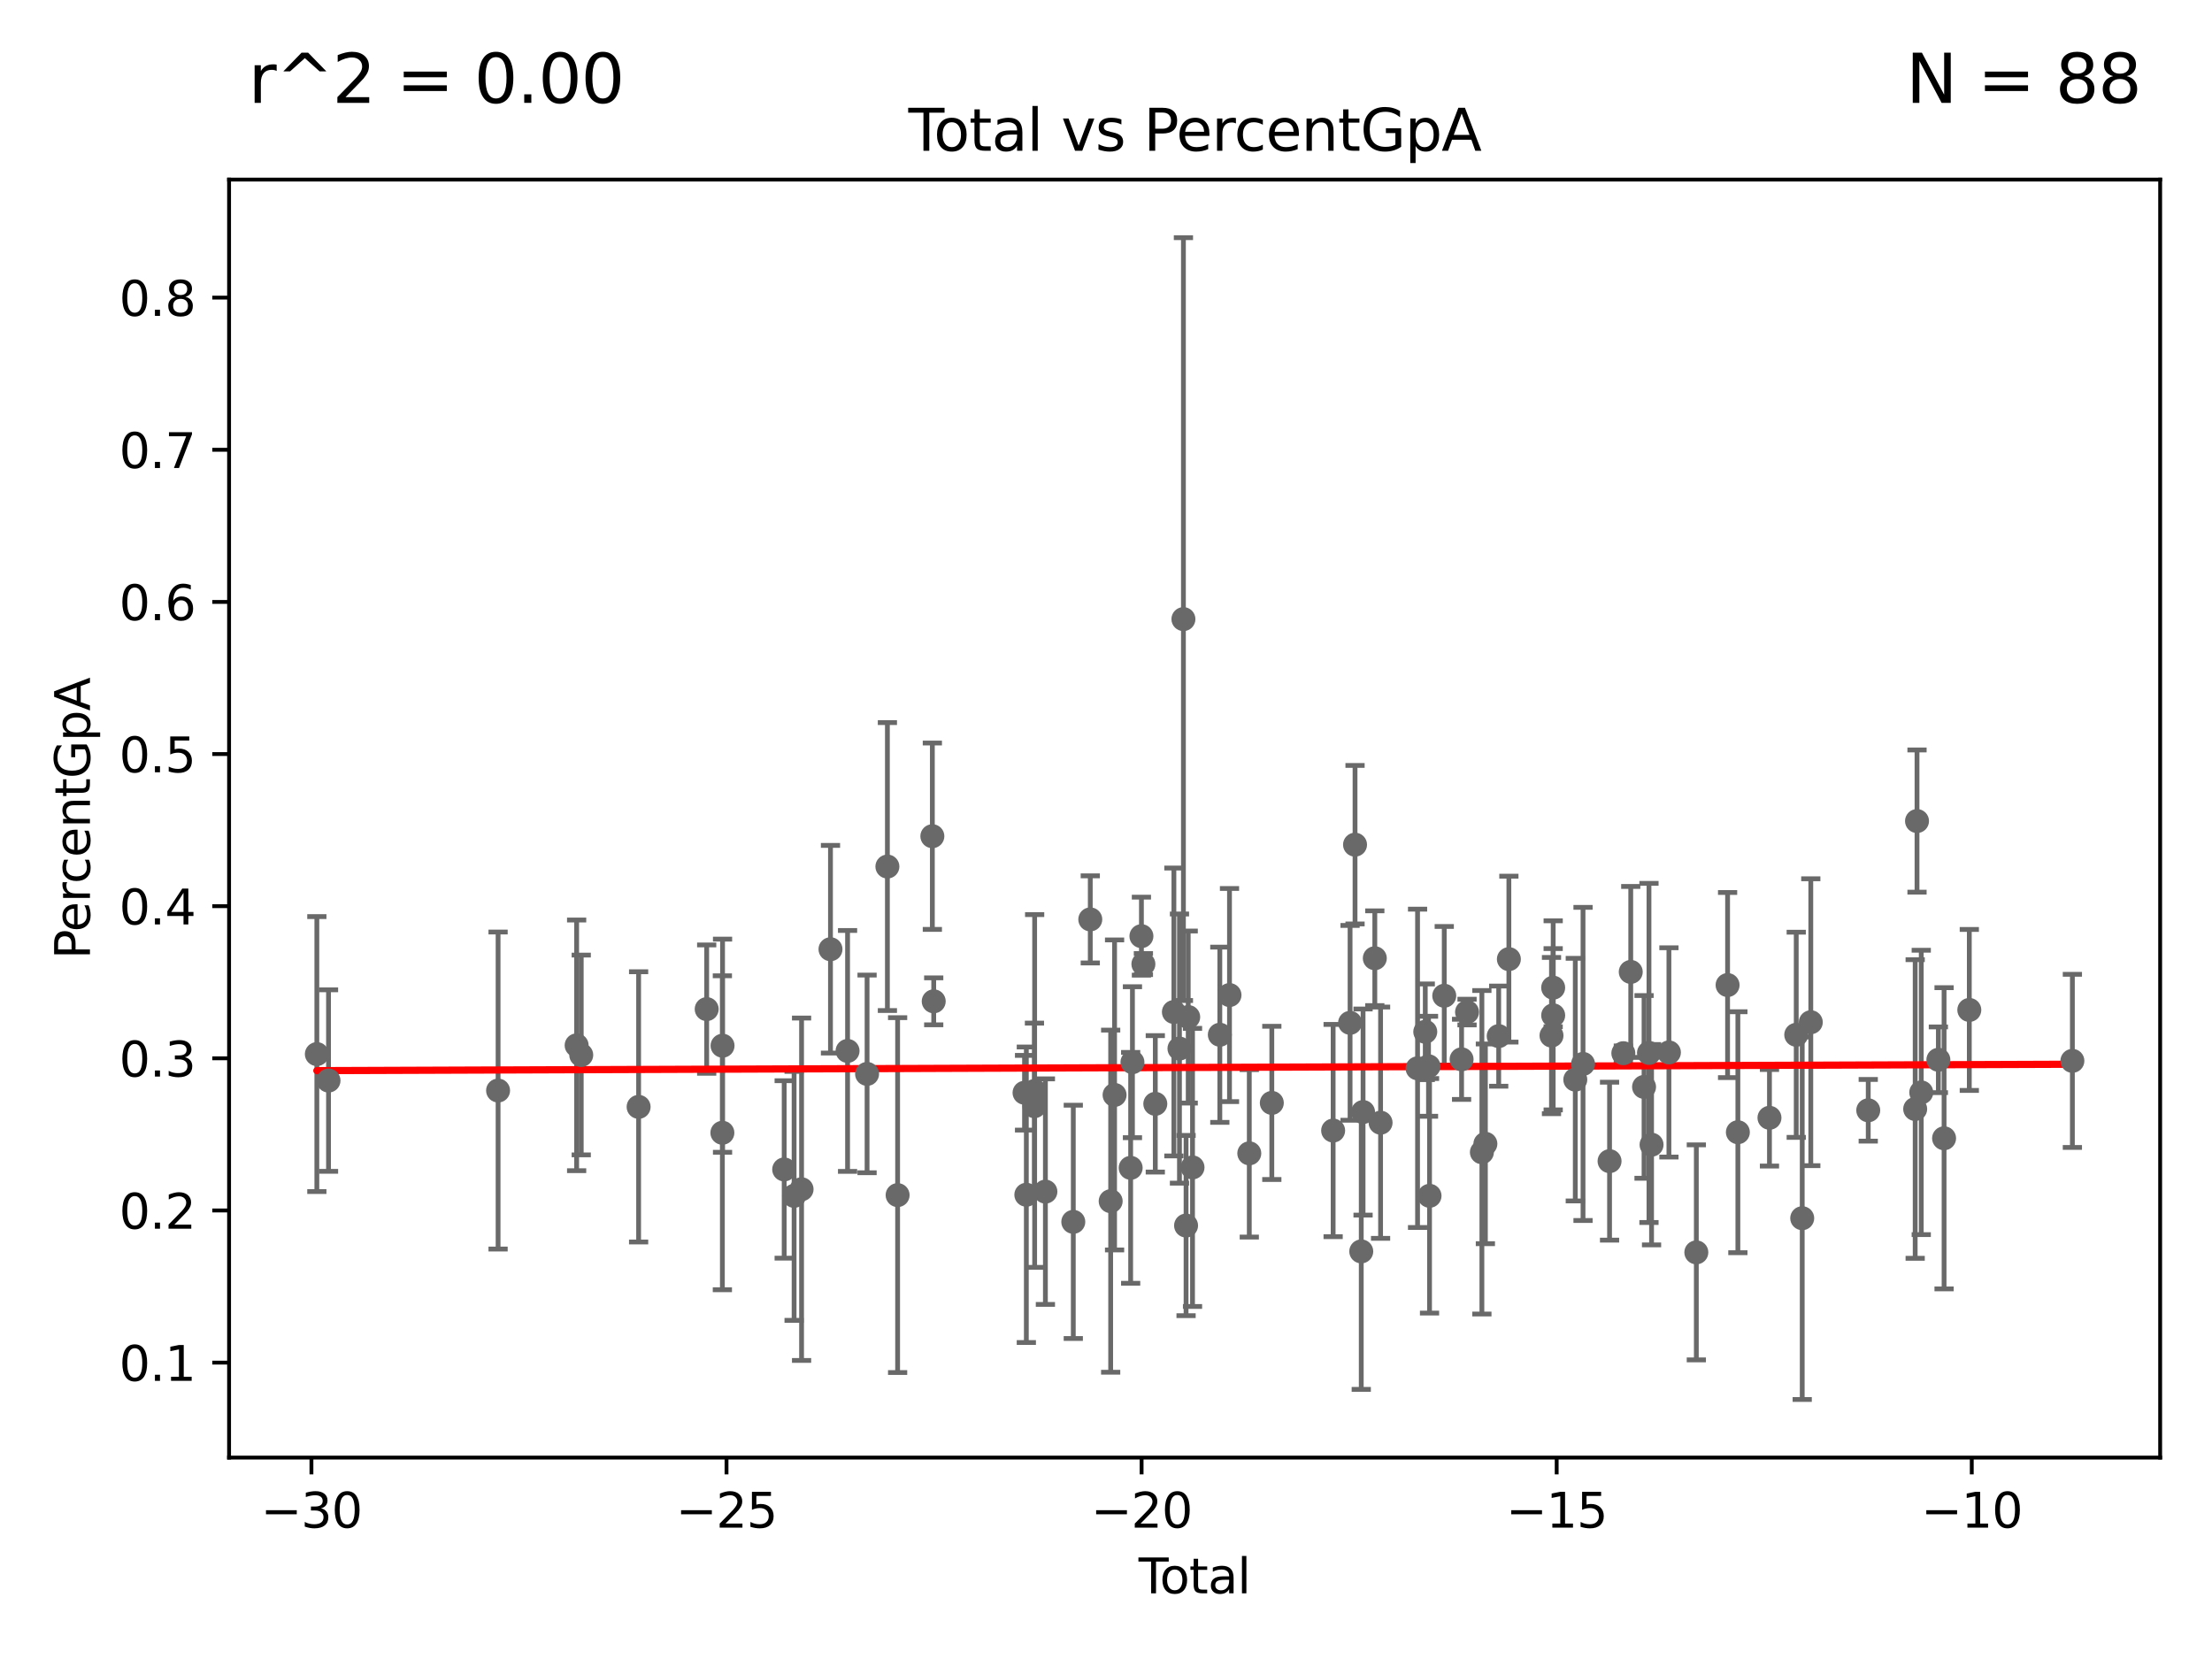 <?xml version="1.0" encoding="utf-8" standalone="no"?>
<!DOCTYPE svg PUBLIC "-//W3C//DTD SVG 1.1//EN"
  "http://www.w3.org/Graphics/SVG/1.1/DTD/svg11.dtd">
<svg xmlns:xlink="http://www.w3.org/1999/xlink" width="460.8pt" height="345.6pt" viewBox="0 0 460.8 345.6" xmlns="http://www.w3.org/2000/svg" version="1.1">
 <defs>
  <style type="text/css">*{stroke-linejoin: round; stroke-linecap: butt}</style>
 </defs>
 <g id="figure_1">
  <g id="patch_1">
   <path d="M 0 345.6 
L 460.8 345.6 
L 460.8 0 
L 0 0 
z
" style="fill: #ffffff"/>
  </g>
  <g id="axes_1">
   <g id="patch_2">
    <path d="M 47.72 303.64 
L 450 303.64 
L 450 37.411 
L 47.72 37.411 
z
" style="fill: #ffffff"/>
   </g>
   <g id="PathCollection_1">
    <defs>
     <path id="m1efa539d68" d="M 0 1.118 
C 0.297 1.118 0.581 1 0.791 0.791 
C 1 0.581 1.118 0.297 1.118 0 
C 1.118 -0.297 1 -0.581 0.791 -0.791 
C 0.581 -1 0.297 -1.118 0 -1.118 
C -0.297 -1.118 -0.581 -1 -0.791 -0.791 
C -1 -0.581 -1.118 -0.297 -1.118 0 
C -1.118 0.297 -1 0.581 -0.791 0.791 
C -0.581 1 -0.297 1.118 0 1.118 
z
" style="stroke: #696969"/>
    </defs>
    <g clip-path="url(#p515b3415df)">
     <use xlink:href="#m1efa539d68" x="323.205" y="215.728" style="fill: #696969; stroke: #696969"/>
     <use xlink:href="#m1efa539d68" x="297.798" y="249.111" style="fill: #696969; stroke: #696969"/>
     <use xlink:href="#m1efa539d68" x="312.207" y="215.842" style="fill: #696969; stroke: #696969"/>
     <use xlink:href="#m1efa539d68" x="309.432" y="238.279" style="fill: #696969; stroke: #696969"/>
     <use xlink:href="#m1efa539d68" x="308.705" y="240.037" style="fill: #696969; stroke: #696969"/>
     <use xlink:href="#m1efa539d68" x="305.613" y="210.832" style="fill: #696969; stroke: #696969"/>
     <use xlink:href="#m1efa539d68" x="304.475" y="220.676" style="fill: #696969; stroke: #696969"/>
     <use xlink:href="#m1efa539d68" x="296.909" y="214.941" style="fill: #696969; stroke: #696969"/>
     <use xlink:href="#m1efa539d68" x="297.584" y="222.124" style="fill: #696969; stroke: #696969"/>
     <use xlink:href="#m1efa539d68" x="300.864" y="207.434" style="fill: #696969; stroke: #696969"/>
     <use xlink:href="#m1efa539d68" x="314.326" y="199.805" style="fill: #696969; stroke: #696969"/>
     <use xlink:href="#m1efa539d68" x="323.554" y="205.751" style="fill: #696969; stroke: #696969"/>
     <use xlink:href="#m1efa539d68" x="362.031" y="235.863" style="fill: #696969; stroke: #696969"/>
     <use xlink:href="#m1efa539d68" x="328.163" y="224.905" style="fill: #696969; stroke: #696969"/>
     <use xlink:href="#m1efa539d68" x="410.243" y="210.39" style="fill: #696969; stroke: #696969"/>
     <use xlink:href="#m1efa539d68" x="404.987" y="237.124" style="fill: #696969; stroke: #696969"/>
     <use xlink:href="#m1efa539d68" x="403.799" y="220.772" style="fill: #696969; stroke: #696969"/>
     <use xlink:href="#m1efa539d68" x="400.233" y="227.572" style="fill: #696969; stroke: #696969"/>
     <use xlink:href="#m1efa539d68" x="399.349" y="171.041" style="fill: #696969; stroke: #696969"/>
     <use xlink:href="#m1efa539d68" x="398.967" y="231.022" style="fill: #696969; stroke: #696969"/>
     <use xlink:href="#m1efa539d68" x="389.189" y="231.296" style="fill: #696969; stroke: #696969"/>
     <use xlink:href="#m1efa539d68" x="377.222" y="212.95" style="fill: #696969; stroke: #696969"/>
     <use xlink:href="#m1efa539d68" x="375.435" y="253.774" style="fill: #696969; stroke: #696969"/>
     <use xlink:href="#m1efa539d68" x="374.189" y="215.566" style="fill: #696969; stroke: #696969"/>
     <use xlink:href="#m1efa539d68" x="323.557" y="211.516" style="fill: #696969; stroke: #696969"/>
     <use xlink:href="#m1efa539d68" x="368.613" y="232.856" style="fill: #696969; stroke: #696969"/>
     <use xlink:href="#m1efa539d68" x="359.888" y="205.204" style="fill: #696969; stroke: #696969"/>
     <use xlink:href="#m1efa539d68" x="353.377" y="260.892" style="fill: #696969; stroke: #696969"/>
     <use xlink:href="#m1efa539d68" x="347.667" y="219.238" style="fill: #696969; stroke: #696969"/>
     <use xlink:href="#m1efa539d68" x="344.049" y="238.463" style="fill: #696969; stroke: #696969"/>
     <use xlink:href="#m1efa539d68" x="343.511" y="219.343" style="fill: #696969; stroke: #696969"/>
     <use xlink:href="#m1efa539d68" x="342.487" y="226.423" style="fill: #696969; stroke: #696969"/>
     <use xlink:href="#m1efa539d68" x="339.715" y="202.469" style="fill: #696969; stroke: #696969"/>
     <use xlink:href="#m1efa539d68" x="338.171" y="219.402" style="fill: #696969; stroke: #696969"/>
     <use xlink:href="#m1efa539d68" x="335.3" y="241.891" style="fill: #696969; stroke: #696969"/>
     <use xlink:href="#m1efa539d68" x="329.774" y="221.634" style="fill: #696969; stroke: #696969"/>
     <use xlink:href="#m1efa539d68" x="295.304" y="222.55" style="fill: #696969; stroke: #696969"/>
     <use xlink:href="#m1efa539d68" x="287.6" y="233.877" style="fill: #696969; stroke: #696969"/>
     <use xlink:href="#m1efa539d68" x="235.909" y="221.276" style="fill: #696969; stroke: #696969"/>
     <use xlink:href="#m1efa539d68" x="283.951" y="231.66" style="fill: #696969; stroke: #696969"/>
     <use xlink:href="#m1efa539d68" x="213.804" y="248.889" style="fill: #696969; stroke: #696969"/>
     <use xlink:href="#m1efa539d68" x="213.43" y="227.639" style="fill: #696969; stroke: #696969"/>
     <use xlink:href="#m1efa539d68" x="194.511" y="208.594" style="fill: #696969; stroke: #696969"/>
     <use xlink:href="#m1efa539d68" x="194.227" y="174.197" style="fill: #696969; stroke: #696969"/>
     <use xlink:href="#m1efa539d68" x="186.99" y="248.963" style="fill: #696969; stroke: #696969"/>
     <use xlink:href="#m1efa539d68" x="184.861" y="180.518" style="fill: #696969; stroke: #696969"/>
     <use xlink:href="#m1efa539d68" x="180.627" y="223.716" style="fill: #696969; stroke: #696969"/>
     <use xlink:href="#m1efa539d68" x="176.563" y="218.929" style="fill: #696969; stroke: #696969"/>
     <use xlink:href="#m1efa539d68" x="173.006" y="197.742" style="fill: #696969; stroke: #696969"/>
     <use xlink:href="#m1efa539d68" x="166.982" y="247.743" style="fill: #696969; stroke: #696969"/>
     <use xlink:href="#m1efa539d68" x="165.426" y="249.123" style="fill: #696969; stroke: #696969"/>
     <use xlink:href="#m1efa539d68" x="163.361" y="243.615" style="fill: #696969; stroke: #696969"/>
     <use xlink:href="#m1efa539d68" x="150.52" y="217.839" style="fill: #696969; stroke: #696969"/>
     <use xlink:href="#m1efa539d68" x="150.484" y="235.977" style="fill: #696969; stroke: #696969"/>
     <use xlink:href="#m1efa539d68" x="147.217" y="210.215" style="fill: #696969; stroke: #696969"/>
     <use xlink:href="#m1efa539d68" x="133.036" y="230.583" style="fill: #696969; stroke: #696969"/>
     <use xlink:href="#m1efa539d68" x="121.083" y="219.773" style="fill: #696969; stroke: #696969"/>
     <use xlink:href="#m1efa539d68" x="120.125" y="217.762" style="fill: #696969; stroke: #696969"/>
     <use xlink:href="#m1efa539d68" x="103.76" y="227.179" style="fill: #696969; stroke: #696969"/>
     <use xlink:href="#m1efa539d68" x="68.437" y="225.102" style="fill: #696969; stroke: #696969"/>
     <use xlink:href="#m1efa539d68" x="66.005" y="219.585" style="fill: #696969; stroke: #696969"/>
     <use xlink:href="#m1efa539d68" x="215.495" y="230.44" style="fill: #696969; stroke: #696969"/>
     <use xlink:href="#m1efa539d68" x="286.398" y="199.617" style="fill: #696969; stroke: #696969"/>
     <use xlink:href="#m1efa539d68" x="215.535" y="227.268" style="fill: #696969; stroke: #696969"/>
     <use xlink:href="#m1efa539d68" x="223.587" y="254.535" style="fill: #696969; stroke: #696969"/>
     <use xlink:href="#m1efa539d68" x="283.574" y="260.69" style="fill: #696969; stroke: #696969"/>
     <use xlink:href="#m1efa539d68" x="282.279" y="175.962" style="fill: #696969; stroke: #696969"/>
     <use xlink:href="#m1efa539d68" x="281.245" y="213.078" style="fill: #696969; stroke: #696969"/>
     <use xlink:href="#m1efa539d68" x="277.717" y="235.515" style="fill: #696969; stroke: #696969"/>
     <use xlink:href="#m1efa539d68" x="264.943" y="229.754" style="fill: #696969; stroke: #696969"/>
     <use xlink:href="#m1efa539d68" x="260.25" y="240.261" style="fill: #696969; stroke: #696969"/>
     <use xlink:href="#m1efa539d68" x="256.127" y="207.289" style="fill: #696969; stroke: #696969"/>
     <use xlink:href="#m1efa539d68" x="254.112" y="215.556" style="fill: #696969; stroke: #696969"/>
     <use xlink:href="#m1efa539d68" x="248.424" y="243.193" style="fill: #696969; stroke: #696969"/>
     <use xlink:href="#m1efa539d68" x="247.527" y="211.868" style="fill: #696969; stroke: #696969"/>
     <use xlink:href="#m1efa539d68" x="247.079" y="255.305" style="fill: #696969; stroke: #696969"/>
     <use xlink:href="#m1efa539d68" x="246.529" y="128.971" style="fill: #696969; stroke: #696969"/>
     <use xlink:href="#m1efa539d68" x="245.704" y="218.437" style="fill: #696969; stroke: #696969"/>
     <use xlink:href="#m1efa539d68" x="244.544" y="210.817" style="fill: #696969; stroke: #696969"/>
     <use xlink:href="#m1efa539d68" x="240.67" y="229.95" style="fill: #696969; stroke: #696969"/>
     <use xlink:href="#m1efa539d68" x="238.19" y="200.836" style="fill: #696969; stroke: #696969"/>
     <use xlink:href="#m1efa539d68" x="237.778" y="195.018" style="fill: #696969; stroke: #696969"/>
     <use xlink:href="#m1efa539d68" x="235.537" y="243.284" style="fill: #696969; stroke: #696969"/>
     <use xlink:href="#m1efa539d68" x="232.187" y="228.096" style="fill: #696969; stroke: #696969"/>
     <use xlink:href="#m1efa539d68" x="231.373" y="250.225" style="fill: #696969; stroke: #696969"/>
     <use xlink:href="#m1efa539d68" x="227.125" y="191.528" style="fill: #696969; stroke: #696969"/>
     <use xlink:href="#m1efa539d68" x="217.776" y="248.237" style="fill: #696969; stroke: #696969"/>
     <use xlink:href="#m1efa539d68" x="431.715" y="220.998" style="fill: #696969; stroke: #696969"/>
    </g>
   </g>
   <g id="matplotlib.axis_1">
    <g id="xtick_1">
     <g id="line2d_1">
      <defs>
       <path id="m23d66217bd" d="M 0 0 
L 0 3.5 
" style="stroke: #000000; stroke-width: 0.8"/>
      </defs>
      <g>
       <use xlink:href="#m23d66217bd" x="64.878" y="303.64" style="stroke: #000000; stroke-width: 0.8"/>
      </g>
     </g>
     <g id="text_1">
      <!-- −30 -->
      <g transform="translate(54.326 318.238)scale(0.1 -0.1)">
       <defs>
        <path id="DejaVuSans-2212" d="M 678 2272 
L 4684 2272 
L 4684 1741 
L 678 1741 
L 678 2272 
z
" transform="scale(0.016)"/>
        <path id="DejaVuSans-33" d="M 2597 2516 
Q 3050 2419 3304 2112 
Q 3559 1806 3559 1356 
Q 3559 666 3084 287 
Q 2609 -91 1734 -91 
Q 1441 -91 1130 -33 
Q 819 25 488 141 
L 488 750 
Q 750 597 1062 519 
Q 1375 441 1716 441 
Q 2309 441 2620 675 
Q 2931 909 2931 1356 
Q 2931 1769 2642 2001 
Q 2353 2234 1838 2234 
L 1294 2234 
L 1294 2753 
L 1863 2753 
Q 2328 2753 2575 2939 
Q 2822 3125 2822 3475 
Q 2822 3834 2567 4026 
Q 2313 4219 1838 4219 
Q 1578 4219 1281 4162 
Q 984 4106 628 3988 
L 628 4550 
Q 988 4650 1302 4700 
Q 1616 4750 1894 4750 
Q 2613 4750 3031 4423 
Q 3450 4097 3450 3541 
Q 3450 3153 3228 2886 
Q 3006 2619 2597 2516 
z
" transform="scale(0.016)"/>
        <path id="DejaVuSans-30" d="M 2034 4250 
Q 1547 4250 1301 3770 
Q 1056 3291 1056 2328 
Q 1056 1369 1301 889 
Q 1547 409 2034 409 
Q 2525 409 2770 889 
Q 3016 1369 3016 2328 
Q 3016 3291 2770 3770 
Q 2525 4250 2034 4250 
z
M 2034 4750 
Q 2819 4750 3233 4129 
Q 3647 3509 3647 2328 
Q 3647 1150 3233 529 
Q 2819 -91 2034 -91 
Q 1250 -91 836 529 
Q 422 1150 422 2328 
Q 422 3509 836 4129 
Q 1250 4750 2034 4750 
z
" transform="scale(0.016)"/>
       </defs>
       <use xlink:href="#DejaVuSans-2212"/>
       <use xlink:href="#DejaVuSans-33" x="83.789"/>
       <use xlink:href="#DejaVuSans-30" x="147.412"/>
      </g>
     </g>
    </g>
    <g id="xtick_2">
     <g id="line2d_2">
      <g>
       <use xlink:href="#m23d66217bd" x="151.347" y="303.64" style="stroke: #000000; stroke-width: 0.8"/>
      </g>
     </g>
     <g id="text_2">
      <!-- −25 -->
      <g transform="translate(140.795 318.238)scale(0.1 -0.1)">
       <defs>
        <path id="DejaVuSans-32" d="M 1228 531 
L 3431 531 
L 3431 0 
L 469 0 
L 469 531 
Q 828 903 1448 1529 
Q 2069 2156 2228 2338 
Q 2531 2678 2651 2914 
Q 2772 3150 2772 3378 
Q 2772 3750 2511 3984 
Q 2250 4219 1831 4219 
Q 1534 4219 1204 4116 
Q 875 4013 500 3803 
L 500 4441 
Q 881 4594 1212 4672 
Q 1544 4750 1819 4750 
Q 2544 4750 2975 4387 
Q 3406 4025 3406 3419 
Q 3406 3131 3298 2873 
Q 3191 2616 2906 2266 
Q 2828 2175 2409 1742 
Q 1991 1309 1228 531 
z
" transform="scale(0.016)"/>
        <path id="DejaVuSans-35" d="M 691 4666 
L 3169 4666 
L 3169 4134 
L 1269 4134 
L 1269 2991 
Q 1406 3038 1543 3061 
Q 1681 3084 1819 3084 
Q 2600 3084 3056 2656 
Q 3513 2228 3513 1497 
Q 3513 744 3044 326 
Q 2575 -91 1722 -91 
Q 1428 -91 1123 -41 
Q 819 9 494 109 
L 494 744 
Q 775 591 1075 516 
Q 1375 441 1709 441 
Q 2250 441 2565 725 
Q 2881 1009 2881 1497 
Q 2881 1984 2565 2268 
Q 2250 2553 1709 2553 
Q 1456 2553 1204 2497 
Q 953 2441 691 2322 
L 691 4666 
z
" transform="scale(0.016)"/>
       </defs>
       <use xlink:href="#DejaVuSans-2212"/>
       <use xlink:href="#DejaVuSans-32" x="83.789"/>
       <use xlink:href="#DejaVuSans-35" x="147.412"/>
      </g>
     </g>
    </g>
    <g id="xtick_3">
     <g id="line2d_3">
      <g>
       <use xlink:href="#m23d66217bd" x="237.816" y="303.64" style="stroke: #000000; stroke-width: 0.8"/>
      </g>
     </g>
     <g id="text_3">
      <!-- −20 -->
      <g transform="translate(227.264 318.238)scale(0.1 -0.1)">
       <use xlink:href="#DejaVuSans-2212"/>
       <use xlink:href="#DejaVuSans-32" x="83.789"/>
       <use xlink:href="#DejaVuSans-30" x="147.412"/>
      </g>
     </g>
    </g>
    <g id="xtick_4">
     <g id="line2d_4">
      <g>
       <use xlink:href="#m23d66217bd" x="324.285" y="303.64" style="stroke: #000000; stroke-width: 0.8"/>
      </g>
     </g>
     <g id="text_4">
      <!-- −15 -->
      <g transform="translate(313.733 318.238)scale(0.1 -0.1)">
       <defs>
        <path id="DejaVuSans-31" d="M 794 531 
L 1825 531 
L 1825 4091 
L 703 3866 
L 703 4441 
L 1819 4666 
L 2450 4666 
L 2450 531 
L 3481 531 
L 3481 0 
L 794 0 
L 794 531 
z
" transform="scale(0.016)"/>
       </defs>
       <use xlink:href="#DejaVuSans-2212"/>
       <use xlink:href="#DejaVuSans-31" x="83.789"/>
       <use xlink:href="#DejaVuSans-35" x="147.412"/>
      </g>
     </g>
    </g>
    <g id="xtick_5">
     <g id="line2d_5">
      <g>
       <use xlink:href="#m23d66217bd" x="410.755" y="303.64" style="stroke: #000000; stroke-width: 0.8"/>
      </g>
     </g>
     <g id="text_5">
      <!-- −10 -->
      <g transform="translate(400.202 318.238)scale(0.1 -0.1)">
       <use xlink:href="#DejaVuSans-2212"/>
       <use xlink:href="#DejaVuSans-31" x="83.789"/>
       <use xlink:href="#DejaVuSans-30" x="147.412"/>
      </g>
     </g>
    </g>
    <g id="text_6">
     <!-- Total -->
     <g transform="translate(237.183 331.917)scale(0.1 -0.1)">
      <defs>
       <path id="DejaVuSans-54" d="M -19 4666 
L 3928 4666 
L 3928 4134 
L 2272 4134 
L 2272 0 
L 1638 0 
L 1638 4134 
L -19 4134 
L -19 4666 
z
" transform="scale(0.016)"/>
       <path id="DejaVuSans-6f" d="M 1959 3097 
Q 1497 3097 1228 2736 
Q 959 2375 959 1747 
Q 959 1119 1226 758 
Q 1494 397 1959 397 
Q 2419 397 2687 759 
Q 2956 1122 2956 1747 
Q 2956 2369 2687 2733 
Q 2419 3097 1959 3097 
z
M 1959 3584 
Q 2709 3584 3137 3096 
Q 3566 2609 3566 1747 
Q 3566 888 3137 398 
Q 2709 -91 1959 -91 
Q 1206 -91 779 398 
Q 353 888 353 1747 
Q 353 2609 779 3096 
Q 1206 3584 1959 3584 
z
" transform="scale(0.016)"/>
       <path id="DejaVuSans-74" d="M 1172 4494 
L 1172 3500 
L 2356 3500 
L 2356 3053 
L 1172 3053 
L 1172 1153 
Q 1172 725 1289 603 
Q 1406 481 1766 481 
L 2356 481 
L 2356 0 
L 1766 0 
Q 1100 0 847 248 
Q 594 497 594 1153 
L 594 3053 
L 172 3053 
L 172 3500 
L 594 3500 
L 594 4494 
L 1172 4494 
z
" transform="scale(0.016)"/>
       <path id="DejaVuSans-61" d="M 2194 1759 
Q 1497 1759 1228 1600 
Q 959 1441 959 1056 
Q 959 750 1161 570 
Q 1363 391 1709 391 
Q 2188 391 2477 730 
Q 2766 1069 2766 1631 
L 2766 1759 
L 2194 1759 
z
M 3341 1997 
L 3341 0 
L 2766 0 
L 2766 531 
Q 2569 213 2275 61 
Q 1981 -91 1556 -91 
Q 1019 -91 701 211 
Q 384 513 384 1019 
Q 384 1609 779 1909 
Q 1175 2209 1959 2209 
L 2766 2209 
L 2766 2266 
Q 2766 2663 2505 2880 
Q 2244 3097 1772 3097 
Q 1472 3097 1187 3025 
Q 903 2953 641 2809 
L 641 3341 
Q 956 3463 1253 3523 
Q 1550 3584 1831 3584 
Q 2591 3584 2966 3190 
Q 3341 2797 3341 1997 
z
" transform="scale(0.016)"/>
       <path id="DejaVuSans-6c" d="M 603 4863 
L 1178 4863 
L 1178 0 
L 603 0 
L 603 4863 
z
" transform="scale(0.016)"/>
      </defs>
      <use xlink:href="#DejaVuSans-54"/>
      <use xlink:href="#DejaVuSans-6f" x="44.084"/>
      <use xlink:href="#DejaVuSans-74" x="105.266"/>
      <use xlink:href="#DejaVuSans-61" x="144.475"/>
      <use xlink:href="#DejaVuSans-6c" x="205.754"/>
     </g>
    </g>
   </g>
   <g id="matplotlib.axis_2">
    <g id="ytick_1">
     <g id="line2d_6">
      <defs>
       <path id="m70b78e2898" d="M 0 0 
L -3.5 0 
" style="stroke: #000000; stroke-width: 0.8"/>
      </defs>
      <g>
       <use xlink:href="#m70b78e2898" x="47.72" y="283.856" style="stroke: #000000; stroke-width: 0.8"/>
      </g>
     </g>
     <g id="text_7">
      <!-- 0.1 -->
      <g transform="translate(24.817 287.655)scale(0.1 -0.1)">
       <defs>
        <path id="DejaVuSans-2e" d="M 684 794 
L 1344 794 
L 1344 0 
L 684 0 
L 684 794 
z
" transform="scale(0.016)"/>
       </defs>
       <use xlink:href="#DejaVuSans-30"/>
       <use xlink:href="#DejaVuSans-2e" x="63.623"/>
       <use xlink:href="#DejaVuSans-31" x="95.41"/>
      </g>
     </g>
    </g>
    <g id="ytick_2">
     <g id="line2d_7">
      <g>
       <use xlink:href="#m70b78e2898" x="47.72" y="252.163" style="stroke: #000000; stroke-width: 0.8"/>
      </g>
     </g>
     <g id="text_8">
      <!-- 0.2 -->
      <g transform="translate(24.817 255.962)scale(0.1 -0.1)">
       <use xlink:href="#DejaVuSans-30"/>
       <use xlink:href="#DejaVuSans-2e" x="63.623"/>
       <use xlink:href="#DejaVuSans-32" x="95.41"/>
      </g>
     </g>
    </g>
    <g id="ytick_3">
     <g id="line2d_8">
      <g>
       <use xlink:href="#m70b78e2898" x="47.72" y="220.469" style="stroke: #000000; stroke-width: 0.8"/>
      </g>
     </g>
     <g id="text_9">
      <!-- 0.3 -->
      <g transform="translate(24.817 224.268)scale(0.1 -0.1)">
       <use xlink:href="#DejaVuSans-30"/>
       <use xlink:href="#DejaVuSans-2e" x="63.623"/>
       <use xlink:href="#DejaVuSans-33" x="95.41"/>
      </g>
     </g>
    </g>
    <g id="ytick_4">
     <g id="line2d_9">
      <g>
       <use xlink:href="#m70b78e2898" x="47.72" y="188.776" style="stroke: #000000; stroke-width: 0.8"/>
      </g>
     </g>
     <g id="text_10">
      <!-- 0.4 -->
      <g transform="translate(24.817 192.575)scale(0.1 -0.1)">
       <defs>
        <path id="DejaVuSans-34" d="M 2419 4116 
L 825 1625 
L 2419 1625 
L 2419 4116 
z
M 2253 4666 
L 3047 4666 
L 3047 1625 
L 3713 1625 
L 3713 1100 
L 3047 1100 
L 3047 0 
L 2419 0 
L 2419 1100 
L 313 1100 
L 313 1709 
L 2253 4666 
z
" transform="scale(0.016)"/>
       </defs>
       <use xlink:href="#DejaVuSans-30"/>
       <use xlink:href="#DejaVuSans-2e" x="63.623"/>
       <use xlink:href="#DejaVuSans-34" x="95.41"/>
      </g>
     </g>
    </g>
    <g id="ytick_5">
     <g id="line2d_10">
      <g>
       <use xlink:href="#m70b78e2898" x="47.72" y="157.082" style="stroke: #000000; stroke-width: 0.8"/>
      </g>
     </g>
     <g id="text_11">
      <!-- 0.5 -->
      <g transform="translate(24.817 160.882)scale(0.1 -0.1)">
       <use xlink:href="#DejaVuSans-30"/>
       <use xlink:href="#DejaVuSans-2e" x="63.623"/>
       <use xlink:href="#DejaVuSans-35" x="95.41"/>
      </g>
     </g>
    </g>
    <g id="ytick_6">
     <g id="line2d_11">
      <g>
       <use xlink:href="#m70b78e2898" x="47.72" y="125.389" style="stroke: #000000; stroke-width: 0.8"/>
      </g>
     </g>
     <g id="text_12">
      <!-- 0.6 -->
      <g transform="translate(24.817 129.188)scale(0.1 -0.1)">
       <defs>
        <path id="DejaVuSans-36" d="M 2113 2584 
Q 1688 2584 1439 2293 
Q 1191 2003 1191 1497 
Q 1191 994 1439 701 
Q 1688 409 2113 409 
Q 2538 409 2786 701 
Q 3034 994 3034 1497 
Q 3034 2003 2786 2293 
Q 2538 2584 2113 2584 
z
M 3366 4563 
L 3366 3988 
Q 3128 4100 2886 4159 
Q 2644 4219 2406 4219 
Q 1781 4219 1451 3797 
Q 1122 3375 1075 2522 
Q 1259 2794 1537 2939 
Q 1816 3084 2150 3084 
Q 2853 3084 3261 2657 
Q 3669 2231 3669 1497 
Q 3669 778 3244 343 
Q 2819 -91 2113 -91 
Q 1303 -91 875 529 
Q 447 1150 447 2328 
Q 447 3434 972 4092 
Q 1497 4750 2381 4750 
Q 2619 4750 2861 4703 
Q 3103 4656 3366 4563 
z
" transform="scale(0.016)"/>
       </defs>
       <use xlink:href="#DejaVuSans-30"/>
       <use xlink:href="#DejaVuSans-2e" x="63.623"/>
       <use xlink:href="#DejaVuSans-36" x="95.41"/>
      </g>
     </g>
    </g>
    <g id="ytick_7">
     <g id="line2d_12">
      <g>
       <use xlink:href="#m70b78e2898" x="47.72" y="93.696" style="stroke: #000000; stroke-width: 0.8"/>
      </g>
     </g>
     <g id="text_13">
      <!-- 0.7 -->
      <g transform="translate(24.817 97.495)scale(0.1 -0.1)">
       <defs>
        <path id="DejaVuSans-37" d="M 525 4666 
L 3525 4666 
L 3525 4397 
L 1831 0 
L 1172 0 
L 2766 4134 
L 525 4134 
L 525 4666 
z
" transform="scale(0.016)"/>
       </defs>
       <use xlink:href="#DejaVuSans-30"/>
       <use xlink:href="#DejaVuSans-2e" x="63.623"/>
       <use xlink:href="#DejaVuSans-37" x="95.41"/>
      </g>
     </g>
    </g>
    <g id="ytick_8">
     <g id="line2d_13">
      <g>
       <use xlink:href="#m70b78e2898" x="47.72" y="62.002" style="stroke: #000000; stroke-width: 0.8"/>
      </g>
     </g>
     <g id="text_14">
      <!-- 0.8 -->
      <g transform="translate(24.817 65.801)scale(0.1 -0.1)">
       <defs>
        <path id="DejaVuSans-38" d="M 2034 2216 
Q 1584 2216 1326 1975 
Q 1069 1734 1069 1313 
Q 1069 891 1326 650 
Q 1584 409 2034 409 
Q 2484 409 2743 651 
Q 3003 894 3003 1313 
Q 3003 1734 2745 1975 
Q 2488 2216 2034 2216 
z
M 1403 2484 
Q 997 2584 770 2862 
Q 544 3141 544 3541 
Q 544 4100 942 4425 
Q 1341 4750 2034 4750 
Q 2731 4750 3128 4425 
Q 3525 4100 3525 3541 
Q 3525 3141 3298 2862 
Q 3072 2584 2669 2484 
Q 3125 2378 3379 2068 
Q 3634 1759 3634 1313 
Q 3634 634 3220 271 
Q 2806 -91 2034 -91 
Q 1263 -91 848 271 
Q 434 634 434 1313 
Q 434 1759 690 2068 
Q 947 2378 1403 2484 
z
M 1172 3481 
Q 1172 3119 1398 2916 
Q 1625 2713 2034 2713 
Q 2441 2713 2670 2916 
Q 2900 3119 2900 3481 
Q 2900 3844 2670 4047 
Q 2441 4250 2034 4250 
Q 1625 4250 1398 4047 
Q 1172 3844 1172 3481 
z
" transform="scale(0.016)"/>
       </defs>
       <use xlink:href="#DejaVuSans-30"/>
       <use xlink:href="#DejaVuSans-2e" x="63.623"/>
       <use xlink:href="#DejaVuSans-38" x="95.41"/>
      </g>
     </g>
    </g>
    <g id="text_15">
     <!-- PercentGpA -->
     <g transform="translate(18.737 199.802)rotate(-90)scale(0.1 -0.1)">
      <defs>
       <path id="DejaVuSans-50" d="M 1259 4147 
L 1259 2394 
L 2053 2394 
Q 2494 2394 2734 2622 
Q 2975 2850 2975 3272 
Q 2975 3691 2734 3919 
Q 2494 4147 2053 4147 
L 1259 4147 
z
M 628 4666 
L 2053 4666 
Q 2838 4666 3239 4311 
Q 3641 3956 3641 3272 
Q 3641 2581 3239 2228 
Q 2838 1875 2053 1875 
L 1259 1875 
L 1259 0 
L 628 0 
L 628 4666 
z
" transform="scale(0.016)"/>
       <path id="DejaVuSans-65" d="M 3597 1894 
L 3597 1613 
L 953 1613 
Q 991 1019 1311 708 
Q 1631 397 2203 397 
Q 2534 397 2845 478 
Q 3156 559 3463 722 
L 3463 178 
Q 3153 47 2828 -22 
Q 2503 -91 2169 -91 
Q 1331 -91 842 396 
Q 353 884 353 1716 
Q 353 2575 817 3079 
Q 1281 3584 2069 3584 
Q 2775 3584 3186 3129 
Q 3597 2675 3597 1894 
z
M 3022 2063 
Q 3016 2534 2758 2815 
Q 2500 3097 2075 3097 
Q 1594 3097 1305 2825 
Q 1016 2553 972 2059 
L 3022 2063 
z
" transform="scale(0.016)"/>
       <path id="DejaVuSans-72" d="M 2631 2963 
Q 2534 3019 2420 3045 
Q 2306 3072 2169 3072 
Q 1681 3072 1420 2755 
Q 1159 2438 1159 1844 
L 1159 0 
L 581 0 
L 581 3500 
L 1159 3500 
L 1159 2956 
Q 1341 3275 1631 3429 
Q 1922 3584 2338 3584 
Q 2397 3584 2469 3576 
Q 2541 3569 2628 3553 
L 2631 2963 
z
" transform="scale(0.016)"/>
       <path id="DejaVuSans-63" d="M 3122 3366 
L 3122 2828 
Q 2878 2963 2633 3030 
Q 2388 3097 2138 3097 
Q 1578 3097 1268 2742 
Q 959 2388 959 1747 
Q 959 1106 1268 751 
Q 1578 397 2138 397 
Q 2388 397 2633 464 
Q 2878 531 3122 666 
L 3122 134 
Q 2881 22 2623 -34 
Q 2366 -91 2075 -91 
Q 1284 -91 818 406 
Q 353 903 353 1747 
Q 353 2603 823 3093 
Q 1294 3584 2113 3584 
Q 2378 3584 2631 3529 
Q 2884 3475 3122 3366 
z
" transform="scale(0.016)"/>
       <path id="DejaVuSans-6e" d="M 3513 2113 
L 3513 0 
L 2938 0 
L 2938 2094 
Q 2938 2591 2744 2837 
Q 2550 3084 2163 3084 
Q 1697 3084 1428 2787 
Q 1159 2491 1159 1978 
L 1159 0 
L 581 0 
L 581 3500 
L 1159 3500 
L 1159 2956 
Q 1366 3272 1645 3428 
Q 1925 3584 2291 3584 
Q 2894 3584 3203 3211 
Q 3513 2838 3513 2113 
z
" transform="scale(0.016)"/>
       <path id="DejaVuSans-47" d="M 3809 666 
L 3809 1919 
L 2778 1919 
L 2778 2438 
L 4434 2438 
L 4434 434 
Q 4069 175 3628 42 
Q 3188 -91 2688 -91 
Q 1594 -91 976 548 
Q 359 1188 359 2328 
Q 359 3472 976 4111 
Q 1594 4750 2688 4750 
Q 3144 4750 3555 4637 
Q 3966 4525 4313 4306 
L 4313 3634 
Q 3963 3931 3569 4081 
Q 3175 4231 2741 4231 
Q 1884 4231 1454 3753 
Q 1025 3275 1025 2328 
Q 1025 1384 1454 906 
Q 1884 428 2741 428 
Q 3075 428 3337 486 
Q 3600 544 3809 666 
z
" transform="scale(0.016)"/>
       <path id="DejaVuSans-70" d="M 1159 525 
L 1159 -1331 
L 581 -1331 
L 581 3500 
L 1159 3500 
L 1159 2969 
Q 1341 3281 1617 3432 
Q 1894 3584 2278 3584 
Q 2916 3584 3314 3078 
Q 3713 2572 3713 1747 
Q 3713 922 3314 415 
Q 2916 -91 2278 -91 
Q 1894 -91 1617 61 
Q 1341 213 1159 525 
z
M 3116 1747 
Q 3116 2381 2855 2742 
Q 2594 3103 2138 3103 
Q 1681 3103 1420 2742 
Q 1159 2381 1159 1747 
Q 1159 1113 1420 752 
Q 1681 391 2138 391 
Q 2594 391 2855 752 
Q 3116 1113 3116 1747 
z
" transform="scale(0.016)"/>
       <path id="DejaVuSans-41" d="M 2188 4044 
L 1331 1722 
L 3047 1722 
L 2188 4044 
z
M 1831 4666 
L 2547 4666 
L 4325 0 
L 3669 0 
L 3244 1197 
L 1141 1197 
L 716 0 
L 50 0 
L 1831 4666 
z
" transform="scale(0.016)"/>
      </defs>
      <use xlink:href="#DejaVuSans-50"/>
      <use xlink:href="#DejaVuSans-65" x="56.678"/>
      <use xlink:href="#DejaVuSans-72" x="118.201"/>
      <use xlink:href="#DejaVuSans-63" x="157.064"/>
      <use xlink:href="#DejaVuSans-65" x="212.045"/>
      <use xlink:href="#DejaVuSans-6e" x="273.568"/>
      <use xlink:href="#DejaVuSans-74" x="336.947"/>
      <use xlink:href="#DejaVuSans-47" x="376.156"/>
      <use xlink:href="#DejaVuSans-70" x="453.646"/>
      <use xlink:href="#DejaVuSans-41" x="517.123"/>
     </g>
    </g>
   </g>
   <g id="LineCollection_1">
    <path d="M 323.205 232.005 
L 323.205 199.452 
" clip-path="url(#p515b3415df)" style="fill: none; stroke: #696969"/>
    <path d="M 297.798 273.538 
L 297.798 224.684 
" clip-path="url(#p515b3415df)" style="fill: none; stroke: #696969"/>
    <path d="M 312.207 226.274 
L 312.207 205.411 
" clip-path="url(#p515b3415df)" style="fill: none; stroke: #696969"/>
    <path d="M 309.432 259.078 
L 309.432 217.479 
" clip-path="url(#p515b3415df)" style="fill: none; stroke: #696969"/>
    <path d="M 308.705 273.73 
L 308.705 206.344 
" clip-path="url(#p515b3415df)" style="fill: none; stroke: #696969"/>
    <path d="M 305.613 213.511 
L 305.613 208.152 
" clip-path="url(#p515b3415df)" style="fill: none; stroke: #696969"/>
    <path d="M 304.475 229.027 
L 304.475 212.326 
" clip-path="url(#p515b3415df)" style="fill: none; stroke: #696969"/>
    <path d="M 296.909 224.906 
L 296.909 204.976 
" clip-path="url(#p515b3415df)" style="fill: none; stroke: #696969"/>
    <path d="M 297.584 232.537 
L 297.584 211.711 
" clip-path="url(#p515b3415df)" style="fill: none; stroke: #696969"/>
    <path d="M 300.864 221.866 
L 300.864 193.002 
" clip-path="url(#p515b3415df)" style="fill: none; stroke: #696969"/>
    <path d="M 314.326 217.082 
L 314.326 182.527 
" clip-path="url(#p515b3415df)" style="fill: none; stroke: #696969"/>
    <path d="M 323.554 213.893 
L 323.554 197.609 
" clip-path="url(#p515b3415df)" style="fill: none; stroke: #696969"/>
    <path d="M 362.031 260.962 
L 362.031 210.764 
" clip-path="url(#p515b3415df)" style="fill: none; stroke: #696969"/>
    <path d="M 328.163 250.174 
L 328.163 199.635 
" clip-path="url(#p515b3415df)" style="fill: none; stroke: #696969"/>
    <path d="M 410.243 227.157 
L 410.243 193.623 
" clip-path="url(#p515b3415df)" style="fill: none; stroke: #696969"/>
    <path d="M 404.987 268.498 
L 404.987 205.75 
" clip-path="url(#p515b3415df)" style="fill: none; stroke: #696969"/>
    <path d="M 403.799 227.618 
L 403.799 213.926 
" clip-path="url(#p515b3415df)" style="fill: none; stroke: #696969"/>
    <path d="M 400.233 257.191 
L 400.233 197.953 
" clip-path="url(#p515b3415df)" style="fill: none; stroke: #696969"/>
    <path d="M 399.349 185.851 
L 399.349 156.23 
" clip-path="url(#p515b3415df)" style="fill: none; stroke: #696969"/>
    <path d="M 398.967 262.128 
L 398.967 199.916 
" clip-path="url(#p515b3415df)" style="fill: none; stroke: #696969"/>
    <path d="M 389.189 237.719 
L 389.189 224.872 
" clip-path="url(#p515b3415df)" style="fill: none; stroke: #696969"/>
    <path d="M 377.222 242.832 
L 377.222 183.068 
" clip-path="url(#p515b3415df)" style="fill: none; stroke: #696969"/>
    <path d="M 375.435 291.539 
L 375.435 216.01 
" clip-path="url(#p515b3415df)" style="fill: none; stroke: #696969"/>
    <path d="M 374.189 236.936 
L 374.189 194.195 
" clip-path="url(#p515b3415df)" style="fill: none; stroke: #696969"/>
    <path d="M 323.557 231.213 
L 323.557 191.818 
" clip-path="url(#p515b3415df)" style="fill: none; stroke: #696969"/>
    <path d="M 368.613 242.911 
L 368.613 222.801 
" clip-path="url(#p515b3415df)" style="fill: none; stroke: #696969"/>
    <path d="M 359.888 224.486 
L 359.888 185.923 
" clip-path="url(#p515b3415df)" style="fill: none; stroke: #696969"/>
    <path d="M 353.377 283.289 
L 353.377 238.495 
" clip-path="url(#p515b3415df)" style="fill: none; stroke: #696969"/>
    <path d="M 347.667 241.039 
L 347.667 197.438 
" clip-path="url(#p515b3415df)" style="fill: none; stroke: #696969"/>
    <path d="M 344.049 259.329 
L 344.049 217.597 
" clip-path="url(#p515b3415df)" style="fill: none; stroke: #696969"/>
    <path d="M 343.511 254.669 
L 343.511 184.017 
" clip-path="url(#p515b3415df)" style="fill: none; stroke: #696969"/>
    <path d="M 342.487 245.454 
L 342.487 207.392 
" clip-path="url(#p515b3415df)" style="fill: none; stroke: #696969"/>
    <path d="M 339.715 220.276 
L 339.715 184.663 
" clip-path="url(#p515b3415df)" style="fill: none; stroke: #696969"/>
    <path d="M 338.171 220.913 
L 338.171 217.891 
" clip-path="url(#p515b3415df)" style="fill: none; stroke: #696969"/>
    <path d="M 335.3 258.342 
L 335.3 225.44 
" clip-path="url(#p515b3415df)" style="fill: none; stroke: #696969"/>
    <path d="M 329.774 254.249 
L 329.774 189.02 
" clip-path="url(#p515b3415df)" style="fill: none; stroke: #696969"/>
    <path d="M 295.304 255.707 
L 295.304 189.393 
" clip-path="url(#p515b3415df)" style="fill: none; stroke: #696969"/>
    <path d="M 287.6 257.966 
L 287.6 209.788 
" clip-path="url(#p515b3415df)" style="fill: none; stroke: #696969"/>
    <path d="M 235.909 236.999 
L 235.909 205.553 
" clip-path="url(#p515b3415df)" style="fill: none; stroke: #696969"/>
    <path d="M 283.951 253.124 
L 283.951 210.196 
" clip-path="url(#p515b3415df)" style="fill: none; stroke: #696969"/>
    <path d="M 213.804 279.672 
L 213.804 218.105 
" clip-path="url(#p515b3415df)" style="fill: none; stroke: #696969"/>
    <path d="M 213.43 235.422 
L 213.43 219.856 
" clip-path="url(#p515b3415df)" style="fill: none; stroke: #696969"/>
    <path d="M 194.511 213.486 
L 194.511 203.703 
" clip-path="url(#p515b3415df)" style="fill: none; stroke: #696969"/>
    <path d="M 194.227 193.611 
L 194.227 154.784 
" clip-path="url(#p515b3415df)" style="fill: none; stroke: #696969"/>
    <path d="M 186.99 285.927 
L 186.99 212 
" clip-path="url(#p515b3415df)" style="fill: none; stroke: #696969"/>
    <path d="M 184.861 210.51 
L 184.861 150.527 
" clip-path="url(#p515b3415df)" style="fill: none; stroke: #696969"/>
    <path d="M 180.627 244.306 
L 180.627 203.126 
" clip-path="url(#p515b3415df)" style="fill: none; stroke: #696969"/>
    <path d="M 176.563 244.02 
L 176.563 193.839 
" clip-path="url(#p515b3415df)" style="fill: none; stroke: #696969"/>
    <path d="M 173.006 219.374 
L 173.006 176.11 
" clip-path="url(#p515b3415df)" style="fill: none; stroke: #696969"/>
    <path d="M 166.982 283.408 
L 166.982 212.078 
" clip-path="url(#p515b3415df)" style="fill: none; stroke: #696969"/>
    <path d="M 165.426 275.054 
L 165.426 223.193 
" clip-path="url(#p515b3415df)" style="fill: none; stroke: #696969"/>
    <path d="M 163.361 262.097 
L 163.361 225.133 
" clip-path="url(#p515b3415df)" style="fill: none; stroke: #696969"/>
    <path d="M 150.52 240.042 
L 150.52 195.637 
" clip-path="url(#p515b3415df)" style="fill: none; stroke: #696969"/>
    <path d="M 150.484 268.677 
L 150.484 203.276 
" clip-path="url(#p515b3415df)" style="fill: none; stroke: #696969"/>
    <path d="M 147.217 223.584 
L 147.217 196.846 
" clip-path="url(#p515b3415df)" style="fill: none; stroke: #696969"/>
    <path d="M 133.036 258.733 
L 133.036 202.433 
" clip-path="url(#p515b3415df)" style="fill: none; stroke: #696969"/>
    <path d="M 121.083 240.584 
L 121.083 198.963 
" clip-path="url(#p515b3415df)" style="fill: none; stroke: #696969"/>
    <path d="M 120.125 243.87 
L 120.125 191.654 
" clip-path="url(#p515b3415df)" style="fill: none; stroke: #696969"/>
    <path d="M 103.76 260.199 
L 103.76 194.158 
" clip-path="url(#p515b3415df)" style="fill: none; stroke: #696969"/>
    <path d="M 68.437 244.006 
L 68.437 206.197 
" clip-path="url(#p515b3415df)" style="fill: none; stroke: #696969"/>
    <path d="M 66.005 248.227 
L 66.005 190.942 
" clip-path="url(#p515b3415df)" style="fill: none; stroke: #696969"/>
    <path d="M 215.495 247.745 
L 215.495 213.135 
" clip-path="url(#p515b3415df)" style="fill: none; stroke: #696969"/>
    <path d="M 286.398 209.486 
L 286.398 189.747 
" clip-path="url(#p515b3415df)" style="fill: none; stroke: #696969"/>
    <path d="M 215.535 264.01 
L 215.535 190.526 
" clip-path="url(#p515b3415df)" style="fill: none; stroke: #696969"/>
    <path d="M 223.587 278.834 
L 223.587 230.236 
" clip-path="url(#p515b3415df)" style="fill: none; stroke: #696969"/>
    <path d="M 283.574 289.432 
L 283.574 231.949 
" clip-path="url(#p515b3415df)" style="fill: none; stroke: #696969"/>
    <path d="M 282.279 192.47 
L 282.279 159.455 
" clip-path="url(#p515b3415df)" style="fill: none; stroke: #696969"/>
    <path d="M 281.245 233.37 
L 281.245 192.787 
" clip-path="url(#p515b3415df)" style="fill: none; stroke: #696969"/>
    <path d="M 277.717 257.623 
L 277.717 213.407 
" clip-path="url(#p515b3415df)" style="fill: none; stroke: #696969"/>
    <path d="M 264.943 245.711 
L 264.943 213.797 
" clip-path="url(#p515b3415df)" style="fill: none; stroke: #696969"/>
    <path d="M 260.25 257.703 
L 260.25 222.819 
" clip-path="url(#p515b3415df)" style="fill: none; stroke: #696969"/>
    <path d="M 256.127 229.487 
L 256.127 185.091 
" clip-path="url(#p515b3415df)" style="fill: none; stroke: #696969"/>
    <path d="M 254.112 233.812 
L 254.112 197.3 
" clip-path="url(#p515b3415df)" style="fill: none; stroke: #696969"/>
    <path d="M 248.424 272.16 
L 248.424 214.227 
" clip-path="url(#p515b3415df)" style="fill: none; stroke: #696969"/>
    <path d="M 247.527 229.785 
L 247.527 193.951 
" clip-path="url(#p515b3415df)" style="fill: none; stroke: #696969"/>
    <path d="M 247.079 274.076 
L 247.079 236.534 
" clip-path="url(#p515b3415df)" style="fill: none; stroke: #696969"/>
    <path d="M 246.529 208.43 
L 246.529 49.513 
" clip-path="url(#p515b3415df)" style="fill: none; stroke: #696969"/>
    <path d="M 245.704 246.473 
L 245.704 190.401 
" clip-path="url(#p515b3415df)" style="fill: none; stroke: #696969"/>
    <path d="M 244.544 240.804 
L 244.544 180.831 
" clip-path="url(#p515b3415df)" style="fill: none; stroke: #696969"/>
    <path d="M 240.67 244.162 
L 240.67 215.739 
" clip-path="url(#p515b3415df)" style="fill: none; stroke: #696969"/>
    <path d="M 238.19 203.03 
L 238.19 198.643 
" clip-path="url(#p515b3415df)" style="fill: none; stroke: #696969"/>
    <path d="M 237.778 203.138 
L 237.778 186.898 
" clip-path="url(#p515b3415df)" style="fill: none; stroke: #696969"/>
    <path d="M 235.537 267.333 
L 235.537 219.235 
" clip-path="url(#p515b3415df)" style="fill: none; stroke: #696969"/>
    <path d="M 232.187 260.392 
L 232.187 195.8 
" clip-path="url(#p515b3415df)" style="fill: none; stroke: #696969"/>
    <path d="M 231.373 285.858 
L 231.373 214.591 
" clip-path="url(#p515b3415df)" style="fill: none; stroke: #696969"/>
    <path d="M 227.125 200.603 
L 227.125 182.453 
" clip-path="url(#p515b3415df)" style="fill: none; stroke: #696969"/>
    <path d="M 217.776 271.729 
L 217.776 224.746 
" clip-path="url(#p515b3415df)" style="fill: none; stroke: #696969"/>
    <path d="M 431.715 239.031 
L 431.715 202.964 
" clip-path="url(#p515b3415df)" style="fill: none; stroke: #696969"/>
   </g>
   <g id="line2d_14">
    <defs>
     <path id="mbaa866ee36" d="M 2 0 
L -2 -0 
" style="stroke: #696969"/>
    </defs>
    <g clip-path="url(#p515b3415df)">
     <use xlink:href="#mbaa866ee36" x="323.205" y="232.005" style="fill: #696969; stroke: #696969"/>
     <use xlink:href="#mbaa866ee36" x="297.798" y="273.538" style="fill: #696969; stroke: #696969"/>
     <use xlink:href="#mbaa866ee36" x="312.207" y="226.274" style="fill: #696969; stroke: #696969"/>
     <use xlink:href="#mbaa866ee36" x="309.432" y="259.078" style="fill: #696969; stroke: #696969"/>
     <use xlink:href="#mbaa866ee36" x="308.705" y="273.73" style="fill: #696969; stroke: #696969"/>
     <use xlink:href="#mbaa866ee36" x="305.613" y="213.511" style="fill: #696969; stroke: #696969"/>
     <use xlink:href="#mbaa866ee36" x="304.475" y="229.027" style="fill: #696969; stroke: #696969"/>
     <use xlink:href="#mbaa866ee36" x="296.909" y="224.906" style="fill: #696969; stroke: #696969"/>
     <use xlink:href="#mbaa866ee36" x="297.584" y="232.537" style="fill: #696969; stroke: #696969"/>
     <use xlink:href="#mbaa866ee36" x="300.864" y="221.866" style="fill: #696969; stroke: #696969"/>
     <use xlink:href="#mbaa866ee36" x="314.326" y="217.082" style="fill: #696969; stroke: #696969"/>
     <use xlink:href="#mbaa866ee36" x="323.554" y="213.893" style="fill: #696969; stroke: #696969"/>
     <use xlink:href="#mbaa866ee36" x="362.031" y="260.962" style="fill: #696969; stroke: #696969"/>
     <use xlink:href="#mbaa866ee36" x="328.163" y="250.174" style="fill: #696969; stroke: #696969"/>
     <use xlink:href="#mbaa866ee36" x="410.243" y="227.157" style="fill: #696969; stroke: #696969"/>
     <use xlink:href="#mbaa866ee36" x="404.987" y="268.498" style="fill: #696969; stroke: #696969"/>
     <use xlink:href="#mbaa866ee36" x="403.799" y="227.618" style="fill: #696969; stroke: #696969"/>
     <use xlink:href="#mbaa866ee36" x="400.233" y="257.191" style="fill: #696969; stroke: #696969"/>
     <use xlink:href="#mbaa866ee36" x="399.349" y="185.851" style="fill: #696969; stroke: #696969"/>
     <use xlink:href="#mbaa866ee36" x="398.967" y="262.128" style="fill: #696969; stroke: #696969"/>
     <use xlink:href="#mbaa866ee36" x="389.189" y="237.719" style="fill: #696969; stroke: #696969"/>
     <use xlink:href="#mbaa866ee36" x="377.222" y="242.832" style="fill: #696969; stroke: #696969"/>
     <use xlink:href="#mbaa866ee36" x="375.435" y="291.539" style="fill: #696969; stroke: #696969"/>
     <use xlink:href="#mbaa866ee36" x="374.189" y="236.936" style="fill: #696969; stroke: #696969"/>
     <use xlink:href="#mbaa866ee36" x="323.557" y="231.213" style="fill: #696969; stroke: #696969"/>
     <use xlink:href="#mbaa866ee36" x="368.613" y="242.911" style="fill: #696969; stroke: #696969"/>
     <use xlink:href="#mbaa866ee36" x="359.888" y="224.486" style="fill: #696969; stroke: #696969"/>
     <use xlink:href="#mbaa866ee36" x="353.377" y="283.289" style="fill: #696969; stroke: #696969"/>
     <use xlink:href="#mbaa866ee36" x="347.667" y="241.039" style="fill: #696969; stroke: #696969"/>
     <use xlink:href="#mbaa866ee36" x="344.049" y="259.329" style="fill: #696969; stroke: #696969"/>
     <use xlink:href="#mbaa866ee36" x="343.511" y="254.669" style="fill: #696969; stroke: #696969"/>
     <use xlink:href="#mbaa866ee36" x="342.487" y="245.454" style="fill: #696969; stroke: #696969"/>
     <use xlink:href="#mbaa866ee36" x="339.715" y="220.276" style="fill: #696969; stroke: #696969"/>
     <use xlink:href="#mbaa866ee36" x="338.171" y="220.913" style="fill: #696969; stroke: #696969"/>
     <use xlink:href="#mbaa866ee36" x="335.3" y="258.342" style="fill: #696969; stroke: #696969"/>
     <use xlink:href="#mbaa866ee36" x="329.774" y="254.249" style="fill: #696969; stroke: #696969"/>
     <use xlink:href="#mbaa866ee36" x="295.304" y="255.707" style="fill: #696969; stroke: #696969"/>
     <use xlink:href="#mbaa866ee36" x="287.6" y="257.966" style="fill: #696969; stroke: #696969"/>
     <use xlink:href="#mbaa866ee36" x="235.909" y="236.999" style="fill: #696969; stroke: #696969"/>
     <use xlink:href="#mbaa866ee36" x="283.951" y="253.124" style="fill: #696969; stroke: #696969"/>
     <use xlink:href="#mbaa866ee36" x="213.804" y="279.672" style="fill: #696969; stroke: #696969"/>
     <use xlink:href="#mbaa866ee36" x="213.43" y="235.422" style="fill: #696969; stroke: #696969"/>
     <use xlink:href="#mbaa866ee36" x="194.511" y="213.486" style="fill: #696969; stroke: #696969"/>
     <use xlink:href="#mbaa866ee36" x="194.227" y="193.611" style="fill: #696969; stroke: #696969"/>
     <use xlink:href="#mbaa866ee36" x="186.99" y="285.927" style="fill: #696969; stroke: #696969"/>
     <use xlink:href="#mbaa866ee36" x="184.861" y="210.51" style="fill: #696969; stroke: #696969"/>
     <use xlink:href="#mbaa866ee36" x="180.627" y="244.306" style="fill: #696969; stroke: #696969"/>
     <use xlink:href="#mbaa866ee36" x="176.563" y="244.02" style="fill: #696969; stroke: #696969"/>
     <use xlink:href="#mbaa866ee36" x="173.006" y="219.374" style="fill: #696969; stroke: #696969"/>
     <use xlink:href="#mbaa866ee36" x="166.982" y="283.408" style="fill: #696969; stroke: #696969"/>
     <use xlink:href="#mbaa866ee36" x="165.426" y="275.054" style="fill: #696969; stroke: #696969"/>
     <use xlink:href="#mbaa866ee36" x="163.361" y="262.097" style="fill: #696969; stroke: #696969"/>
     <use xlink:href="#mbaa866ee36" x="150.52" y="240.042" style="fill: #696969; stroke: #696969"/>
     <use xlink:href="#mbaa866ee36" x="150.484" y="268.677" style="fill: #696969; stroke: #696969"/>
     <use xlink:href="#mbaa866ee36" x="147.217" y="223.584" style="fill: #696969; stroke: #696969"/>
     <use xlink:href="#mbaa866ee36" x="133.036" y="258.733" style="fill: #696969; stroke: #696969"/>
     <use xlink:href="#mbaa866ee36" x="121.083" y="240.584" style="fill: #696969; stroke: #696969"/>
     <use xlink:href="#mbaa866ee36" x="120.125" y="243.87" style="fill: #696969; stroke: #696969"/>
     <use xlink:href="#mbaa866ee36" x="103.76" y="260.199" style="fill: #696969; stroke: #696969"/>
     <use xlink:href="#mbaa866ee36" x="68.437" y="244.006" style="fill: #696969; stroke: #696969"/>
     <use xlink:href="#mbaa866ee36" x="66.005" y="248.227" style="fill: #696969; stroke: #696969"/>
     <use xlink:href="#mbaa866ee36" x="215.495" y="247.745" style="fill: #696969; stroke: #696969"/>
     <use xlink:href="#mbaa866ee36" x="286.398" y="209.486" style="fill: #696969; stroke: #696969"/>
     <use xlink:href="#mbaa866ee36" x="215.535" y="264.01" style="fill: #696969; stroke: #696969"/>
     <use xlink:href="#mbaa866ee36" x="223.587" y="278.834" style="fill: #696969; stroke: #696969"/>
     <use xlink:href="#mbaa866ee36" x="283.574" y="289.432" style="fill: #696969; stroke: #696969"/>
     <use xlink:href="#mbaa866ee36" x="282.279" y="192.47" style="fill: #696969; stroke: #696969"/>
     <use xlink:href="#mbaa866ee36" x="281.245" y="233.37" style="fill: #696969; stroke: #696969"/>
     <use xlink:href="#mbaa866ee36" x="277.717" y="257.623" style="fill: #696969; stroke: #696969"/>
     <use xlink:href="#mbaa866ee36" x="264.943" y="245.711" style="fill: #696969; stroke: #696969"/>
     <use xlink:href="#mbaa866ee36" x="260.25" y="257.703" style="fill: #696969; stroke: #696969"/>
     <use xlink:href="#mbaa866ee36" x="256.127" y="229.487" style="fill: #696969; stroke: #696969"/>
     <use xlink:href="#mbaa866ee36" x="254.112" y="233.812" style="fill: #696969; stroke: #696969"/>
     <use xlink:href="#mbaa866ee36" x="248.424" y="272.16" style="fill: #696969; stroke: #696969"/>
     <use xlink:href="#mbaa866ee36" x="247.527" y="229.785" style="fill: #696969; stroke: #696969"/>
     <use xlink:href="#mbaa866ee36" x="247.079" y="274.076" style="fill: #696969; stroke: #696969"/>
     <use xlink:href="#mbaa866ee36" x="246.529" y="208.43" style="fill: #696969; stroke: #696969"/>
     <use xlink:href="#mbaa866ee36" x="245.704" y="246.473" style="fill: #696969; stroke: #696969"/>
     <use xlink:href="#mbaa866ee36" x="244.544" y="240.804" style="fill: #696969; stroke: #696969"/>
     <use xlink:href="#mbaa866ee36" x="240.67" y="244.162" style="fill: #696969; stroke: #696969"/>
     <use xlink:href="#mbaa866ee36" x="238.19" y="203.03" style="fill: #696969; stroke: #696969"/>
     <use xlink:href="#mbaa866ee36" x="237.778" y="203.138" style="fill: #696969; stroke: #696969"/>
     <use xlink:href="#mbaa866ee36" x="235.537" y="267.333" style="fill: #696969; stroke: #696969"/>
     <use xlink:href="#mbaa866ee36" x="232.187" y="260.392" style="fill: #696969; stroke: #696969"/>
     <use xlink:href="#mbaa866ee36" x="231.373" y="285.858" style="fill: #696969; stroke: #696969"/>
     <use xlink:href="#mbaa866ee36" x="227.125" y="200.603" style="fill: #696969; stroke: #696969"/>
     <use xlink:href="#mbaa866ee36" x="217.776" y="271.729" style="fill: #696969; stroke: #696969"/>
     <use xlink:href="#mbaa866ee36" x="431.715" y="239.031" style="fill: #696969; stroke: #696969"/>
    </g>
   </g>
   <g id="line2d_15">
    <g clip-path="url(#p515b3415df)">
     <use xlink:href="#mbaa866ee36" x="323.205" y="199.452" style="fill: #696969; stroke: #696969"/>
     <use xlink:href="#mbaa866ee36" x="297.798" y="224.684" style="fill: #696969; stroke: #696969"/>
     <use xlink:href="#mbaa866ee36" x="312.207" y="205.411" style="fill: #696969; stroke: #696969"/>
     <use xlink:href="#mbaa866ee36" x="309.432" y="217.479" style="fill: #696969; stroke: #696969"/>
     <use xlink:href="#mbaa866ee36" x="308.705" y="206.344" style="fill: #696969; stroke: #696969"/>
     <use xlink:href="#mbaa866ee36" x="305.613" y="208.152" style="fill: #696969; stroke: #696969"/>
     <use xlink:href="#mbaa866ee36" x="304.475" y="212.326" style="fill: #696969; stroke: #696969"/>
     <use xlink:href="#mbaa866ee36" x="296.909" y="204.976" style="fill: #696969; stroke: #696969"/>
     <use xlink:href="#mbaa866ee36" x="297.584" y="211.711" style="fill: #696969; stroke: #696969"/>
     <use xlink:href="#mbaa866ee36" x="300.864" y="193.002" style="fill: #696969; stroke: #696969"/>
     <use xlink:href="#mbaa866ee36" x="314.326" y="182.527" style="fill: #696969; stroke: #696969"/>
     <use xlink:href="#mbaa866ee36" x="323.554" y="197.609" style="fill: #696969; stroke: #696969"/>
     <use xlink:href="#mbaa866ee36" x="362.031" y="210.764" style="fill: #696969; stroke: #696969"/>
     <use xlink:href="#mbaa866ee36" x="328.163" y="199.635" style="fill: #696969; stroke: #696969"/>
     <use xlink:href="#mbaa866ee36" x="410.243" y="193.623" style="fill: #696969; stroke: #696969"/>
     <use xlink:href="#mbaa866ee36" x="404.987" y="205.75" style="fill: #696969; stroke: #696969"/>
     <use xlink:href="#mbaa866ee36" x="403.799" y="213.926" style="fill: #696969; stroke: #696969"/>
     <use xlink:href="#mbaa866ee36" x="400.233" y="197.953" style="fill: #696969; stroke: #696969"/>
     <use xlink:href="#mbaa866ee36" x="399.349" y="156.23" style="fill: #696969; stroke: #696969"/>
     <use xlink:href="#mbaa866ee36" x="398.967" y="199.916" style="fill: #696969; stroke: #696969"/>
     <use xlink:href="#mbaa866ee36" x="389.189" y="224.872" style="fill: #696969; stroke: #696969"/>
     <use xlink:href="#mbaa866ee36" x="377.222" y="183.068" style="fill: #696969; stroke: #696969"/>
     <use xlink:href="#mbaa866ee36" x="375.435" y="216.01" style="fill: #696969; stroke: #696969"/>
     <use xlink:href="#mbaa866ee36" x="374.189" y="194.195" style="fill: #696969; stroke: #696969"/>
     <use xlink:href="#mbaa866ee36" x="323.557" y="191.818" style="fill: #696969; stroke: #696969"/>
     <use xlink:href="#mbaa866ee36" x="368.613" y="222.801" style="fill: #696969; stroke: #696969"/>
     <use xlink:href="#mbaa866ee36" x="359.888" y="185.923" style="fill: #696969; stroke: #696969"/>
     <use xlink:href="#mbaa866ee36" x="353.377" y="238.495" style="fill: #696969; stroke: #696969"/>
     <use xlink:href="#mbaa866ee36" x="347.667" y="197.438" style="fill: #696969; stroke: #696969"/>
     <use xlink:href="#mbaa866ee36" x="344.049" y="217.597" style="fill: #696969; stroke: #696969"/>
     <use xlink:href="#mbaa866ee36" x="343.511" y="184.017" style="fill: #696969; stroke: #696969"/>
     <use xlink:href="#mbaa866ee36" x="342.487" y="207.392" style="fill: #696969; stroke: #696969"/>
     <use xlink:href="#mbaa866ee36" x="339.715" y="184.663" style="fill: #696969; stroke: #696969"/>
     <use xlink:href="#mbaa866ee36" x="338.171" y="217.891" style="fill: #696969; stroke: #696969"/>
     <use xlink:href="#mbaa866ee36" x="335.3" y="225.44" style="fill: #696969; stroke: #696969"/>
     <use xlink:href="#mbaa866ee36" x="329.774" y="189.02" style="fill: #696969; stroke: #696969"/>
     <use xlink:href="#mbaa866ee36" x="295.304" y="189.393" style="fill: #696969; stroke: #696969"/>
     <use xlink:href="#mbaa866ee36" x="287.6" y="209.788" style="fill: #696969; stroke: #696969"/>
     <use xlink:href="#mbaa866ee36" x="235.909" y="205.553" style="fill: #696969; stroke: #696969"/>
     <use xlink:href="#mbaa866ee36" x="283.951" y="210.196" style="fill: #696969; stroke: #696969"/>
     <use xlink:href="#mbaa866ee36" x="213.804" y="218.105" style="fill: #696969; stroke: #696969"/>
     <use xlink:href="#mbaa866ee36" x="213.43" y="219.856" style="fill: #696969; stroke: #696969"/>
     <use xlink:href="#mbaa866ee36" x="194.511" y="203.703" style="fill: #696969; stroke: #696969"/>
     <use xlink:href="#mbaa866ee36" x="194.227" y="154.784" style="fill: #696969; stroke: #696969"/>
     <use xlink:href="#mbaa866ee36" x="186.99" y="212" style="fill: #696969; stroke: #696969"/>
     <use xlink:href="#mbaa866ee36" x="184.861" y="150.527" style="fill: #696969; stroke: #696969"/>
     <use xlink:href="#mbaa866ee36" x="180.627" y="203.126" style="fill: #696969; stroke: #696969"/>
     <use xlink:href="#mbaa866ee36" x="176.563" y="193.839" style="fill: #696969; stroke: #696969"/>
     <use xlink:href="#mbaa866ee36" x="173.006" y="176.11" style="fill: #696969; stroke: #696969"/>
     <use xlink:href="#mbaa866ee36" x="166.982" y="212.078" style="fill: #696969; stroke: #696969"/>
     <use xlink:href="#mbaa866ee36" x="165.426" y="223.193" style="fill: #696969; stroke: #696969"/>
     <use xlink:href="#mbaa866ee36" x="163.361" y="225.133" style="fill: #696969; stroke: #696969"/>
     <use xlink:href="#mbaa866ee36" x="150.52" y="195.637" style="fill: #696969; stroke: #696969"/>
     <use xlink:href="#mbaa866ee36" x="150.484" y="203.276" style="fill: #696969; stroke: #696969"/>
     <use xlink:href="#mbaa866ee36" x="147.217" y="196.846" style="fill: #696969; stroke: #696969"/>
     <use xlink:href="#mbaa866ee36" x="133.036" y="202.433" style="fill: #696969; stroke: #696969"/>
     <use xlink:href="#mbaa866ee36" x="121.083" y="198.963" style="fill: #696969; stroke: #696969"/>
     <use xlink:href="#mbaa866ee36" x="120.125" y="191.654" style="fill: #696969; stroke: #696969"/>
     <use xlink:href="#mbaa866ee36" x="103.76" y="194.158" style="fill: #696969; stroke: #696969"/>
     <use xlink:href="#mbaa866ee36" x="68.437" y="206.197" style="fill: #696969; stroke: #696969"/>
     <use xlink:href="#mbaa866ee36" x="66.005" y="190.942" style="fill: #696969; stroke: #696969"/>
     <use xlink:href="#mbaa866ee36" x="215.495" y="213.135" style="fill: #696969; stroke: #696969"/>
     <use xlink:href="#mbaa866ee36" x="286.398" y="189.747" style="fill: #696969; stroke: #696969"/>
     <use xlink:href="#mbaa866ee36" x="215.535" y="190.526" style="fill: #696969; stroke: #696969"/>
     <use xlink:href="#mbaa866ee36" x="223.587" y="230.236" style="fill: #696969; stroke: #696969"/>
     <use xlink:href="#mbaa866ee36" x="283.574" y="231.949" style="fill: #696969; stroke: #696969"/>
     <use xlink:href="#mbaa866ee36" x="282.279" y="159.455" style="fill: #696969; stroke: #696969"/>
     <use xlink:href="#mbaa866ee36" x="281.245" y="192.787" style="fill: #696969; stroke: #696969"/>
     <use xlink:href="#mbaa866ee36" x="277.717" y="213.407" style="fill: #696969; stroke: #696969"/>
     <use xlink:href="#mbaa866ee36" x="264.943" y="213.797" style="fill: #696969; stroke: #696969"/>
     <use xlink:href="#mbaa866ee36" x="260.25" y="222.819" style="fill: #696969; stroke: #696969"/>
     <use xlink:href="#mbaa866ee36" x="256.127" y="185.091" style="fill: #696969; stroke: #696969"/>
     <use xlink:href="#mbaa866ee36" x="254.112" y="197.3" style="fill: #696969; stroke: #696969"/>
     <use xlink:href="#mbaa866ee36" x="248.424" y="214.227" style="fill: #696969; stroke: #696969"/>
     <use xlink:href="#mbaa866ee36" x="247.527" y="193.951" style="fill: #696969; stroke: #696969"/>
     <use xlink:href="#mbaa866ee36" x="247.079" y="236.534" style="fill: #696969; stroke: #696969"/>
     <use xlink:href="#mbaa866ee36" x="246.529" y="49.513" style="fill: #696969; stroke: #696969"/>
     <use xlink:href="#mbaa866ee36" x="245.704" y="190.401" style="fill: #696969; stroke: #696969"/>
     <use xlink:href="#mbaa866ee36" x="244.544" y="180.831" style="fill: #696969; stroke: #696969"/>
     <use xlink:href="#mbaa866ee36" x="240.67" y="215.739" style="fill: #696969; stroke: #696969"/>
     <use xlink:href="#mbaa866ee36" x="238.19" y="198.643" style="fill: #696969; stroke: #696969"/>
     <use xlink:href="#mbaa866ee36" x="237.778" y="186.898" style="fill: #696969; stroke: #696969"/>
     <use xlink:href="#mbaa866ee36" x="235.537" y="219.235" style="fill: #696969; stroke: #696969"/>
     <use xlink:href="#mbaa866ee36" x="232.187" y="195.8" style="fill: #696969; stroke: #696969"/>
     <use xlink:href="#mbaa866ee36" x="231.373" y="214.591" style="fill: #696969; stroke: #696969"/>
     <use xlink:href="#mbaa866ee36" x="227.125" y="182.453" style="fill: #696969; stroke: #696969"/>
     <use xlink:href="#mbaa866ee36" x="217.776" y="224.746" style="fill: #696969; stroke: #696969"/>
     <use xlink:href="#mbaa866ee36" x="431.715" y="202.964" style="fill: #696969; stroke: #696969"/>
    </g>
   </g>
   <g id="line2d_16">
    <path d="M 323.205 222.098 
L 297.798 222.191 
L 312.207 222.138 
L 309.432 222.148 
L 308.705 222.151 
L 305.613 222.162 
L 304.475 222.166 
L 296.909 222.194 
L 297.584 222.192 
L 300.864 222.18 
L 314.326 222.13 
L 323.554 222.097 
L 362.031 221.956 
L 328.163 222.08 
L 410.243 221.781 
L 404.987 221.8 
L 403.799 221.804 
L 400.233 221.817 
L 399.349 221.82 
L 398.967 221.822 
L 389.189 221.857 
L 377.222 221.901 
L 375.435 221.908 
L 374.189 221.912 
L 323.557 222.097 
L 368.613 221.932 
L 359.888 221.964 
L 353.377 221.988 
L 347.667 222.009 
L 344.049 222.022 
L 343.511 222.024 
L 342.487 222.028 
L 339.715 222.038 
L 338.171 222.043 
L 335.3 222.054 
L 329.774 222.074 
L 295.304 222.2 
L 287.6 222.228 
L 235.909 222.416 
L 283.951 222.241 
L 213.804 222.497 
L 213.43 222.498 
L 194.511 222.567 
L 194.227 222.569 
L 186.99 222.595 
L 184.861 222.603 
L 180.627 222.618 
L 176.563 222.633 
L 173.006 222.646 
L 166.982 222.668 
L 165.426 222.674 
L 163.361 222.681 
L 150.52 222.728 
L 150.484 222.728 
L 147.217 222.74 
L 133.036 222.792 
L 121.083 222.835 
L 120.125 222.839 
L 103.76 222.899 
L 68.437 223.027 
L 66.005 223.036 
L 215.495 222.491 
L 286.398 222.232 
L 215.535 222.491 
L 223.587 222.461 
L 283.574 222.243 
L 282.279 222.247 
L 281.245 222.251 
L 277.717 222.264 
L 264.943 222.311 
L 260.25 222.328 
L 256.127 222.343 
L 254.112 222.35 
L 248.424 222.371 
L 247.527 222.374 
L 247.079 222.376 
L 246.529 222.378 
L 245.704 222.381 
L 244.544 222.385 
L 240.67 222.399 
L 238.19 222.408 
L 237.778 222.41 
L 235.537 222.418 
L 232.187 222.43 
L 231.373 222.433 
L 227.125 222.449 
L 217.776 222.483 
L 431.715 221.702 
" clip-path="url(#p515b3415df)" style="fill: none; stroke: #ff0000; stroke-width: 1.5; stroke-linecap: square"/>
   </g>
   <g id="line2d_17">
    <defs>
     <path id="m41cc5c09a7" d="M 0 2 
C 0.53 2 1.039 1.789 1.414 1.414 
C 1.789 1.039 2 0.53 2 0 
C 2 -0.53 1.789 -1.039 1.414 -1.414 
C 1.039 -1.789 0.53 -2 0 -2 
C -0.53 -2 -1.039 -1.789 -1.414 -1.414 
C -1.789 -1.039 -2 -0.53 -2 0 
C -2 0.53 -1.789 1.039 -1.414 1.414 
C -1.039 1.789 -0.53 2 0 2 
z
" style="stroke: #696969"/>
    </defs>
    <g clip-path="url(#p515b3415df)">
     <use xlink:href="#m41cc5c09a7" x="323.205" y="215.728" style="fill: #696969; stroke: #696969"/>
     <use xlink:href="#m41cc5c09a7" x="297.798" y="249.111" style="fill: #696969; stroke: #696969"/>
     <use xlink:href="#m41cc5c09a7" x="312.207" y="215.842" style="fill: #696969; stroke: #696969"/>
     <use xlink:href="#m41cc5c09a7" x="309.432" y="238.279" style="fill: #696969; stroke: #696969"/>
     <use xlink:href="#m41cc5c09a7" x="308.705" y="240.037" style="fill: #696969; stroke: #696969"/>
     <use xlink:href="#m41cc5c09a7" x="305.613" y="210.832" style="fill: #696969; stroke: #696969"/>
     <use xlink:href="#m41cc5c09a7" x="304.475" y="220.676" style="fill: #696969; stroke: #696969"/>
     <use xlink:href="#m41cc5c09a7" x="296.909" y="214.941" style="fill: #696969; stroke: #696969"/>
     <use xlink:href="#m41cc5c09a7" x="297.584" y="222.124" style="fill: #696969; stroke: #696969"/>
     <use xlink:href="#m41cc5c09a7" x="300.864" y="207.434" style="fill: #696969; stroke: #696969"/>
     <use xlink:href="#m41cc5c09a7" x="314.326" y="199.805" style="fill: #696969; stroke: #696969"/>
     <use xlink:href="#m41cc5c09a7" x="323.554" y="205.751" style="fill: #696969; stroke: #696969"/>
     <use xlink:href="#m41cc5c09a7" x="362.031" y="235.863" style="fill: #696969; stroke: #696969"/>
     <use xlink:href="#m41cc5c09a7" x="328.163" y="224.905" style="fill: #696969; stroke: #696969"/>
     <use xlink:href="#m41cc5c09a7" x="410.243" y="210.39" style="fill: #696969; stroke: #696969"/>
     <use xlink:href="#m41cc5c09a7" x="404.987" y="237.124" style="fill: #696969; stroke: #696969"/>
     <use xlink:href="#m41cc5c09a7" x="403.799" y="220.772" style="fill: #696969; stroke: #696969"/>
     <use xlink:href="#m41cc5c09a7" x="400.233" y="227.572" style="fill: #696969; stroke: #696969"/>
     <use xlink:href="#m41cc5c09a7" x="399.349" y="171.041" style="fill: #696969; stroke: #696969"/>
     <use xlink:href="#m41cc5c09a7" x="398.967" y="231.022" style="fill: #696969; stroke: #696969"/>
     <use xlink:href="#m41cc5c09a7" x="389.189" y="231.296" style="fill: #696969; stroke: #696969"/>
     <use xlink:href="#m41cc5c09a7" x="377.222" y="212.95" style="fill: #696969; stroke: #696969"/>
     <use xlink:href="#m41cc5c09a7" x="375.435" y="253.774" style="fill: #696969; stroke: #696969"/>
     <use xlink:href="#m41cc5c09a7" x="374.189" y="215.566" style="fill: #696969; stroke: #696969"/>
     <use xlink:href="#m41cc5c09a7" x="323.557" y="211.516" style="fill: #696969; stroke: #696969"/>
     <use xlink:href="#m41cc5c09a7" x="368.613" y="232.856" style="fill: #696969; stroke: #696969"/>
     <use xlink:href="#m41cc5c09a7" x="359.888" y="205.204" style="fill: #696969; stroke: #696969"/>
     <use xlink:href="#m41cc5c09a7" x="353.377" y="260.892" style="fill: #696969; stroke: #696969"/>
     <use xlink:href="#m41cc5c09a7" x="347.667" y="219.238" style="fill: #696969; stroke: #696969"/>
     <use xlink:href="#m41cc5c09a7" x="344.049" y="238.463" style="fill: #696969; stroke: #696969"/>
     <use xlink:href="#m41cc5c09a7" x="343.511" y="219.343" style="fill: #696969; stroke: #696969"/>
     <use xlink:href="#m41cc5c09a7" x="342.487" y="226.423" style="fill: #696969; stroke: #696969"/>
     <use xlink:href="#m41cc5c09a7" x="339.715" y="202.469" style="fill: #696969; stroke: #696969"/>
     <use xlink:href="#m41cc5c09a7" x="338.171" y="219.402" style="fill: #696969; stroke: #696969"/>
     <use xlink:href="#m41cc5c09a7" x="335.3" y="241.891" style="fill: #696969; stroke: #696969"/>
     <use xlink:href="#m41cc5c09a7" x="329.774" y="221.634" style="fill: #696969; stroke: #696969"/>
     <use xlink:href="#m41cc5c09a7" x="295.304" y="222.55" style="fill: #696969; stroke: #696969"/>
     <use xlink:href="#m41cc5c09a7" x="287.6" y="233.877" style="fill: #696969; stroke: #696969"/>
     <use xlink:href="#m41cc5c09a7" x="235.909" y="221.276" style="fill: #696969; stroke: #696969"/>
     <use xlink:href="#m41cc5c09a7" x="283.951" y="231.66" style="fill: #696969; stroke: #696969"/>
     <use xlink:href="#m41cc5c09a7" x="213.804" y="248.889" style="fill: #696969; stroke: #696969"/>
     <use xlink:href="#m41cc5c09a7" x="213.43" y="227.639" style="fill: #696969; stroke: #696969"/>
     <use xlink:href="#m41cc5c09a7" x="194.511" y="208.594" style="fill: #696969; stroke: #696969"/>
     <use xlink:href="#m41cc5c09a7" x="194.227" y="174.197" style="fill: #696969; stroke: #696969"/>
     <use xlink:href="#m41cc5c09a7" x="186.99" y="248.963" style="fill: #696969; stroke: #696969"/>
     <use xlink:href="#m41cc5c09a7" x="184.861" y="180.518" style="fill: #696969; stroke: #696969"/>
     <use xlink:href="#m41cc5c09a7" x="180.627" y="223.716" style="fill: #696969; stroke: #696969"/>
     <use xlink:href="#m41cc5c09a7" x="176.563" y="218.929" style="fill: #696969; stroke: #696969"/>
     <use xlink:href="#m41cc5c09a7" x="173.006" y="197.742" style="fill: #696969; stroke: #696969"/>
     <use xlink:href="#m41cc5c09a7" x="166.982" y="247.743" style="fill: #696969; stroke: #696969"/>
     <use xlink:href="#m41cc5c09a7" x="165.426" y="249.123" style="fill: #696969; stroke: #696969"/>
     <use xlink:href="#m41cc5c09a7" x="163.361" y="243.615" style="fill: #696969; stroke: #696969"/>
     <use xlink:href="#m41cc5c09a7" x="150.52" y="217.839" style="fill: #696969; stroke: #696969"/>
     <use xlink:href="#m41cc5c09a7" x="150.484" y="235.977" style="fill: #696969; stroke: #696969"/>
     <use xlink:href="#m41cc5c09a7" x="147.217" y="210.215" style="fill: #696969; stroke: #696969"/>
     <use xlink:href="#m41cc5c09a7" x="133.036" y="230.583" style="fill: #696969; stroke: #696969"/>
     <use xlink:href="#m41cc5c09a7" x="121.083" y="219.773" style="fill: #696969; stroke: #696969"/>
     <use xlink:href="#m41cc5c09a7" x="120.125" y="217.762" style="fill: #696969; stroke: #696969"/>
     <use xlink:href="#m41cc5c09a7" x="103.76" y="227.179" style="fill: #696969; stroke: #696969"/>
     <use xlink:href="#m41cc5c09a7" x="68.437" y="225.102" style="fill: #696969; stroke: #696969"/>
     <use xlink:href="#m41cc5c09a7" x="66.005" y="219.585" style="fill: #696969; stroke: #696969"/>
     <use xlink:href="#m41cc5c09a7" x="215.495" y="230.44" style="fill: #696969; stroke: #696969"/>
     <use xlink:href="#m41cc5c09a7" x="286.398" y="199.617" style="fill: #696969; stroke: #696969"/>
     <use xlink:href="#m41cc5c09a7" x="215.535" y="227.268" style="fill: #696969; stroke: #696969"/>
     <use xlink:href="#m41cc5c09a7" x="223.587" y="254.535" style="fill: #696969; stroke: #696969"/>
     <use xlink:href="#m41cc5c09a7" x="283.574" y="260.69" style="fill: #696969; stroke: #696969"/>
     <use xlink:href="#m41cc5c09a7" x="282.279" y="175.962" style="fill: #696969; stroke: #696969"/>
     <use xlink:href="#m41cc5c09a7" x="281.245" y="213.078" style="fill: #696969; stroke: #696969"/>
     <use xlink:href="#m41cc5c09a7" x="277.717" y="235.515" style="fill: #696969; stroke: #696969"/>
     <use xlink:href="#m41cc5c09a7" x="264.943" y="229.754" style="fill: #696969; stroke: #696969"/>
     <use xlink:href="#m41cc5c09a7" x="260.25" y="240.261" style="fill: #696969; stroke: #696969"/>
     <use xlink:href="#m41cc5c09a7" x="256.127" y="207.289" style="fill: #696969; stroke: #696969"/>
     <use xlink:href="#m41cc5c09a7" x="254.112" y="215.556" style="fill: #696969; stroke: #696969"/>
     <use xlink:href="#m41cc5c09a7" x="248.424" y="243.193" style="fill: #696969; stroke: #696969"/>
     <use xlink:href="#m41cc5c09a7" x="247.527" y="211.868" style="fill: #696969; stroke: #696969"/>
     <use xlink:href="#m41cc5c09a7" x="247.079" y="255.305" style="fill: #696969; stroke: #696969"/>
     <use xlink:href="#m41cc5c09a7" x="246.529" y="128.971" style="fill: #696969; stroke: #696969"/>
     <use xlink:href="#m41cc5c09a7" x="245.704" y="218.437" style="fill: #696969; stroke: #696969"/>
     <use xlink:href="#m41cc5c09a7" x="244.544" y="210.817" style="fill: #696969; stroke: #696969"/>
     <use xlink:href="#m41cc5c09a7" x="240.67" y="229.95" style="fill: #696969; stroke: #696969"/>
     <use xlink:href="#m41cc5c09a7" x="238.19" y="200.836" style="fill: #696969; stroke: #696969"/>
     <use xlink:href="#m41cc5c09a7" x="237.778" y="195.018" style="fill: #696969; stroke: #696969"/>
     <use xlink:href="#m41cc5c09a7" x="235.537" y="243.284" style="fill: #696969; stroke: #696969"/>
     <use xlink:href="#m41cc5c09a7" x="232.187" y="228.096" style="fill: #696969; stroke: #696969"/>
     <use xlink:href="#m41cc5c09a7" x="231.373" y="250.225" style="fill: #696969; stroke: #696969"/>
     <use xlink:href="#m41cc5c09a7" x="227.125" y="191.528" style="fill: #696969; stroke: #696969"/>
     <use xlink:href="#m41cc5c09a7" x="217.776" y="248.237" style="fill: #696969; stroke: #696969"/>
     <use xlink:href="#m41cc5c09a7" x="431.715" y="220.998" style="fill: #696969; stroke: #696969"/>
    </g>
   </g>
   <g id="patch_3">
    <path d="M 47.72 303.64 
L 47.72 37.411 
" style="fill: none; stroke: #000000; stroke-width: 0.8; stroke-linejoin: miter; stroke-linecap: square"/>
   </g>
   <g id="patch_4">
    <path d="M 450 303.64 
L 450 37.411 
" style="fill: none; stroke: #000000; stroke-width: 0.8; stroke-linejoin: miter; stroke-linecap: square"/>
   </g>
   <g id="patch_5">
    <path d="M 47.72 303.64 
L 450 303.64 
" style="fill: none; stroke: #000000; stroke-width: 0.8; stroke-linejoin: miter; stroke-linecap: square"/>
   </g>
   <g id="patch_6">
    <path d="M 47.72 37.411 
L 450 37.411 
" style="fill: none; stroke: #000000; stroke-width: 0.8; stroke-linejoin: miter; stroke-linecap: square"/>
   </g>
   <g id="text_16">
    <!-- N = 88 -->
    <g transform="translate(397.058 21.426)scale(0.14 -0.14)">
     <defs>
      <path id="DejaVuSans-4e" d="M 628 4666 
L 1478 4666 
L 3547 763 
L 3547 4666 
L 4159 4666 
L 4159 0 
L 3309 0 
L 1241 3903 
L 1241 0 
L 628 0 
L 628 4666 
z
" transform="scale(0.016)"/>
      <path id="DejaVuSans-20" transform="scale(0.016)"/>
      <path id="DejaVuSans-3d" d="M 678 2906 
L 4684 2906 
L 4684 2381 
L 678 2381 
L 678 2906 
z
M 678 1631 
L 4684 1631 
L 4684 1100 
L 678 1100 
L 678 1631 
z
" transform="scale(0.016)"/>
     </defs>
     <use xlink:href="#DejaVuSans-4e"/>
     <use xlink:href="#DejaVuSans-20" x="74.805"/>
     <use xlink:href="#DejaVuSans-3d" x="106.592"/>
     <use xlink:href="#DejaVuSans-20" x="190.381"/>
     <use xlink:href="#DejaVuSans-38" x="222.168"/>
     <use xlink:href="#DejaVuSans-38" x="285.791"/>
    </g>
   </g>
   <g id="text_17">
    <!-- r^2 = 0.00 -->
    <g transform="translate(51.743 21.426)scale(0.14 -0.14)">
     <defs>
      <path id="DejaVuSans-5e" d="M 2988 4666 
L 4684 2925 
L 4056 2925 
L 2681 4159 
L 1306 2925 
L 678 2925 
L 2375 4666 
L 2988 4666 
z
" transform="scale(0.016)"/>
     </defs>
     <use xlink:href="#DejaVuSans-72"/>
     <use xlink:href="#DejaVuSans-5e" x="41.113"/>
     <use xlink:href="#DejaVuSans-32" x="124.902"/>
     <use xlink:href="#DejaVuSans-20" x="188.525"/>
     <use xlink:href="#DejaVuSans-3d" x="220.312"/>
     <use xlink:href="#DejaVuSans-20" x="304.102"/>
     <use xlink:href="#DejaVuSans-30" x="335.889"/>
     <use xlink:href="#DejaVuSans-2e" x="399.512"/>
     <use xlink:href="#DejaVuSans-30" x="431.299"/>
     <use xlink:href="#DejaVuSans-30" x="494.922"/>
    </g>
   </g>
   <g id="text_18">
    <!-- Total vs PercentGpA -->
    <g transform="translate(189.226 31.411)scale(0.12 -0.12)">
     <defs>
      <path id="DejaVuSans-76" d="M 191 3500 
L 800 3500 
L 1894 563 
L 2988 3500 
L 3597 3500 
L 2284 0 
L 1503 0 
L 191 3500 
z
" transform="scale(0.016)"/>
      <path id="DejaVuSans-73" d="M 2834 3397 
L 2834 2853 
Q 2591 2978 2328 3040 
Q 2066 3103 1784 3103 
Q 1356 3103 1142 2972 
Q 928 2841 928 2578 
Q 928 2378 1081 2264 
Q 1234 2150 1697 2047 
L 1894 2003 
Q 2506 1872 2764 1633 
Q 3022 1394 3022 966 
Q 3022 478 2636 193 
Q 2250 -91 1575 -91 
Q 1294 -91 989 -36 
Q 684 19 347 128 
L 347 722 
Q 666 556 975 473 
Q 1284 391 1588 391 
Q 1994 391 2212 530 
Q 2431 669 2431 922 
Q 2431 1156 2273 1281 
Q 2116 1406 1581 1522 
L 1381 1569 
Q 847 1681 609 1914 
Q 372 2147 372 2553 
Q 372 3047 722 3315 
Q 1072 3584 1716 3584 
Q 2034 3584 2315 3537 
Q 2597 3491 2834 3397 
z
" transform="scale(0.016)"/>
     </defs>
     <use xlink:href="#DejaVuSans-54"/>
     <use xlink:href="#DejaVuSans-6f" x="44.084"/>
     <use xlink:href="#DejaVuSans-74" x="105.266"/>
     <use xlink:href="#DejaVuSans-61" x="144.475"/>
     <use xlink:href="#DejaVuSans-6c" x="205.754"/>
     <use xlink:href="#DejaVuSans-20" x="233.537"/>
     <use xlink:href="#DejaVuSans-76" x="265.324"/>
     <use xlink:href="#DejaVuSans-73" x="324.504"/>
     <use xlink:href="#DejaVuSans-20" x="376.604"/>
     <use xlink:href="#DejaVuSans-50" x="408.391"/>
     <use xlink:href="#DejaVuSans-65" x="465.068"/>
     <use xlink:href="#DejaVuSans-72" x="526.592"/>
     <use xlink:href="#DejaVuSans-63" x="565.455"/>
     <use xlink:href="#DejaVuSans-65" x="620.436"/>
     <use xlink:href="#DejaVuSans-6e" x="681.959"/>
     <use xlink:href="#DejaVuSans-74" x="745.338"/>
     <use xlink:href="#DejaVuSans-47" x="784.547"/>
     <use xlink:href="#DejaVuSans-70" x="862.037"/>
     <use xlink:href="#DejaVuSans-41" x="925.514"/>
    </g>
   </g>
  </g>
 </g>
 <defs>
  <clipPath id="p515b3415df">
   <rect x="47.72" y="37.411" width="402.28" height="266.229"/>
  </clipPath>
 </defs>
</svg>
